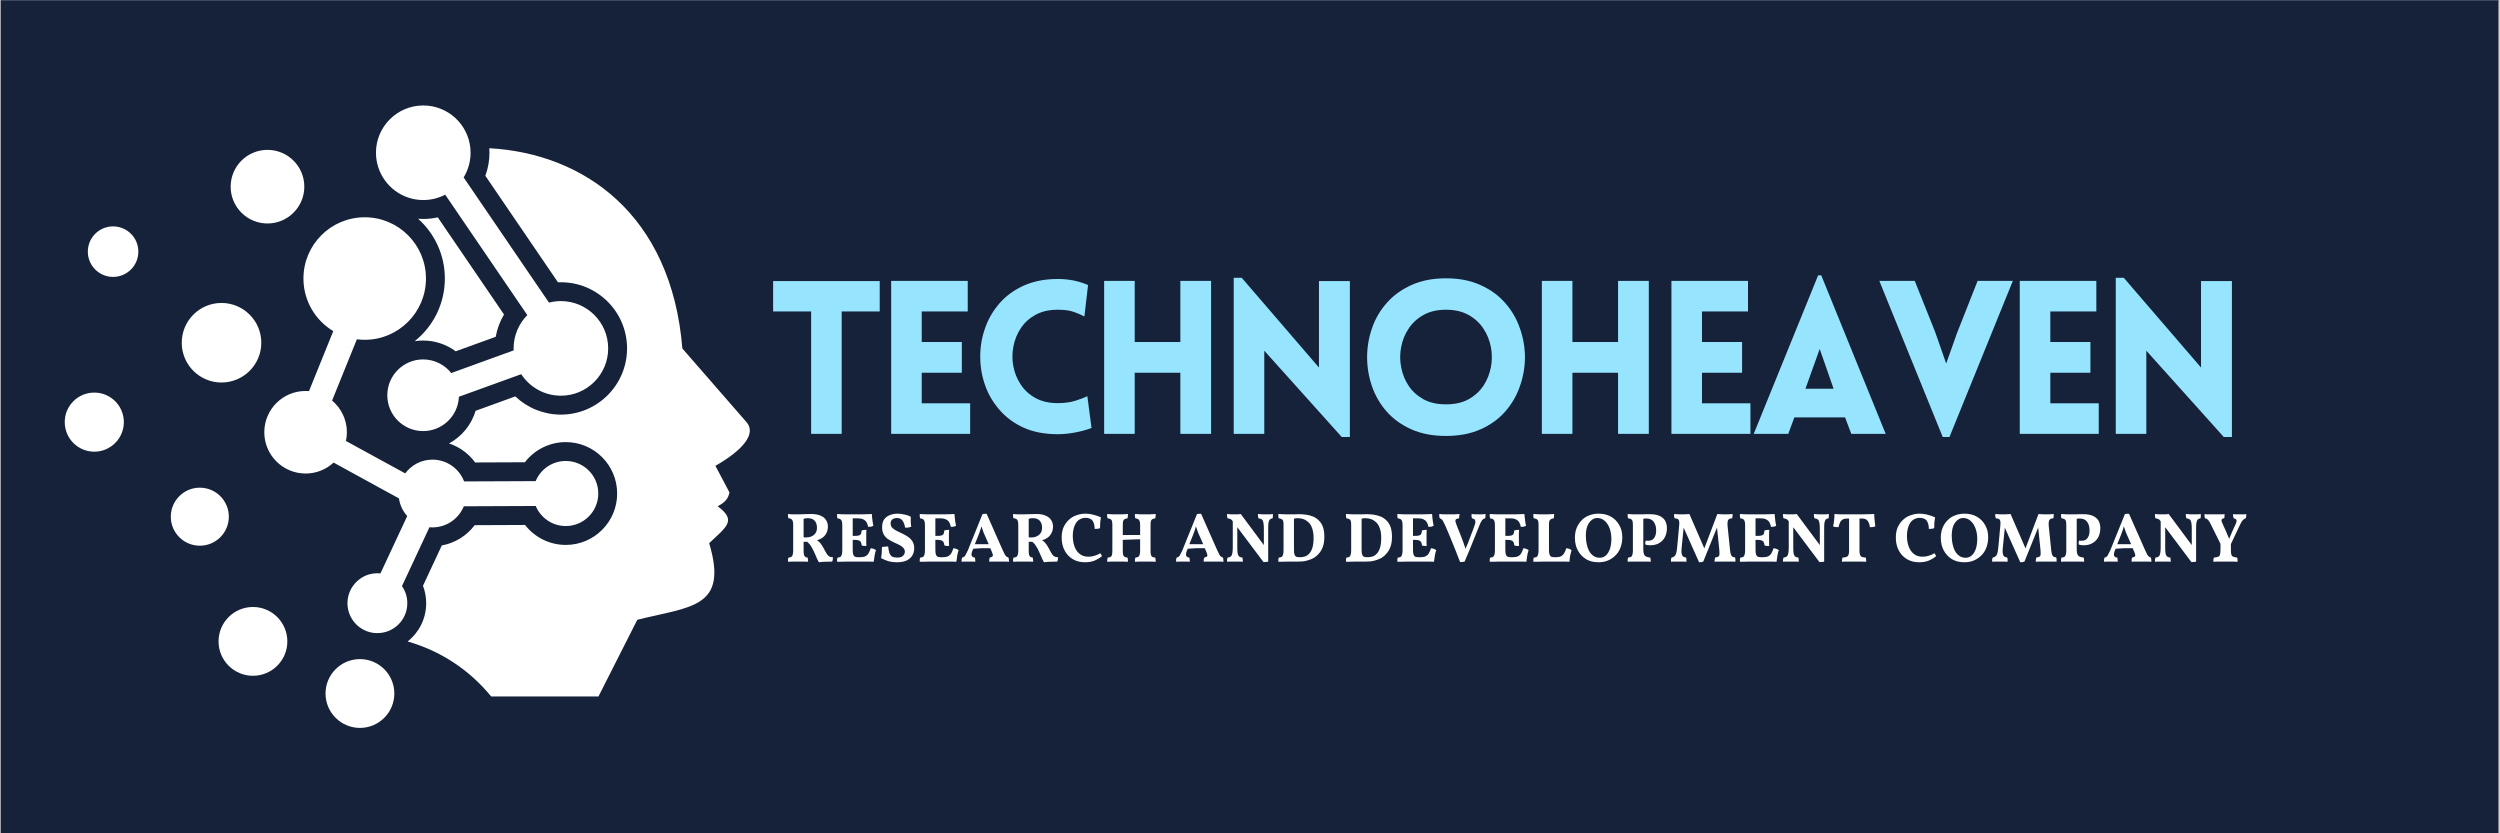 <svg xmlns="http://www.w3.org/2000/svg" xmlns:xlink="http://www.w3.org/1999/xlink" width="300" zoomAndPan="magnify" viewBox="0 0 224.88 75" height="100" preserveAspectRatio="xMidYMid meet" version="1.0"><rect x="0" y="0" width="224.88" height="75" fill="#808080" stroke="none"/><defs><g/><clipPath id="9d62c40420"><path d="M 0 0.02 L 224.762 0.02 L 224.762 74.98 L 0 74.98 Z M 0 0.02 " clip-rule="nonzero"/></clipPath><clipPath id="f69d20b301"><path d="M 5.766 9.484 L 67.984 9.484 L 67.984 65.703 L 5.766 65.703 Z M 5.766 9.484 " clip-rule="nonzero"/></clipPath></defs><g clip-path="url(#9d62c40420)"><path fill="#ffffff" d="M 0 0.02 L 224.879 0.02 L 224.879 74.98 L 0 74.98 Z M 0 0.02 " fill-opacity="1" fill-rule="nonzero"/><path fill="#152239" d="M 0 0.02 L 224.879 0.02 L 224.879 74.98 L 0 74.98 Z M 0 0.02 " fill-opacity="1" fill-rule="nonzero"/></g><g clip-path="url(#f69d20b301)"><path fill="#ffffff" d="M 8.426 35.332 C 9.895 35.332 11.086 36.52 11.086 37.988 C 11.086 39.457 9.895 40.652 8.426 40.652 C 6.957 40.652 5.766 39.457 5.766 37.988 C 5.766 36.523 6.957 35.332 8.426 35.332 M 10.117 20.375 C 11.375 20.375 12.391 21.391 12.391 22.648 C 12.391 23.902 11.375 24.922 10.117 24.922 C 8.863 24.922 7.844 23.902 7.844 22.648 C 7.844 21.391 8.863 20.375 10.117 20.375 Z M 19.875 27.266 C 21.852 27.266 23.457 28.871 23.457 30.848 C 23.457 32.824 21.852 34.426 19.875 34.426 C 17.898 34.426 16.297 32.824 16.297 30.848 C 16.297 28.867 17.898 27.266 19.875 27.266 Z M 24.012 13.488 C 25.844 13.488 27.328 14.969 27.328 16.801 C 27.328 18.629 25.844 20.113 24.012 20.113 C 22.184 20.113 20.699 18.629 20.699 16.801 C 20.699 14.969 22.184 13.488 24.012 13.488 Z M 43.621 15.82 L 50.156 25.406 L 50.418 25.402 C 53.707 25.402 56.375 28.07 56.375 31.355 C 56.375 34.645 53.707 37.316 50.418 37.316 C 48.871 37.316 47.41 36.715 46.316 35.676 L 42.742 36.973 C 42.367 38.242 41.496 39.293 40.355 39.91 C 41.297 40.223 42.117 40.82 42.703 41.621 L 47.18 41.602 C 48.043 40.48 49.395 39.789 50.859 39.789 C 53.41 39.789 55.484 41.859 55.484 44.418 C 55.484 46.973 53.414 49.043 50.859 49.043 C 49.402 49.043 48.059 48.359 47.195 47.246 L 42.66 47.266 C 41.945 48.219 40.887 48.875 39.703 49.09 L 38.008 52.719 C 38.199 53.215 38.297 53.746 38.297 54.289 C 38.297 55.684 37.645 56.93 36.629 57.734 C 39.562 58.566 42.191 60.281 44.145 62.684 L 53.801 62.684 L 57.297 55.781 C 62.117 54.57 65.516 54.746 63.766 48.887 C 65.32 47.402 66.281 46.859 64.531 45.562 C 65.258 45.184 65.488 44.82 65.594 44.32 L 64.328 41.926 C 66.859 40.473 68.02 39.023 67.125 37.992 L 61.352 31.363 C 60.371 19.281 52.461 13.805 43.977 13.34 C 43.988 13.477 43.992 13.609 43.992 13.746 C 43.992 14.457 43.867 15.16 43.621 15.82 Z M 42.27 13.316 C 42.055 11.168 40.238 9.492 38.035 9.492 C 35.684 9.492 33.777 11.398 33.777 13.746 C 33.777 14.207 33.852 14.652 33.988 15.066 C 34.543 16.77 36.145 18.004 38.035 18.004 C 38.75 18.004 39.418 17.828 40.008 17.52 L 47.398 28.359 C 46.637 29.129 46.164 30.188 46.164 31.355 L 46.168 31.535 L 40.551 33.574 C 39.961 32.828 39.047 32.348 38.02 32.348 C 36.242 32.348 34.797 33.793 34.797 35.574 C 34.797 37.355 36.242 38.797 38.02 38.797 C 39.758 38.797 41.172 37.426 41.242 35.707 L 46.852 33.676 C 47.609 34.84 48.926 35.613 50.418 35.613 C 52.77 35.613 54.676 33.707 54.676 31.355 C 54.676 29.004 52.77 27.098 50.418 27.098 C 50.051 27.098 49.691 27.148 49.348 27.234 L 41.668 15.969 C 42.062 15.324 42.293 14.562 42.293 13.746 C 42.293 13.602 42.285 13.457 42.27 13.316 Z M 32.391 52.059 C 31.68 52.547 31.211 53.363 31.211 54.285 C 31.211 55.684 32.273 56.832 33.633 56.969 C 33.723 56.977 33.812 56.98 33.906 56.98 C 35.395 56.98 36.598 55.773 36.598 54.285 C 36.598 53.715 36.422 53.188 36.117 52.75 L 38.59 47.453 L 38.863 47.465 C 40.137 47.465 41.23 46.68 41.684 45.566 L 48.156 45.539 C 48.598 46.598 49.641 47.344 50.859 47.344 C 52.477 47.344 53.785 46.031 53.785 44.414 C 53.785 42.801 52.477 41.488 50.859 41.488 C 49.637 41.488 48.59 42.234 48.152 43.301 L 41.711 43.328 C 41.273 42.18 40.16 41.367 38.863 41.367 C 37.855 41.367 36.965 41.855 36.41 42.605 L 31.074 39.688 C 31.129 39.434 31.16 39.172 31.16 38.902 C 31.16 37.758 30.641 36.73 29.828 36.051 L 32.059 30.535 C 32.289 30.566 32.527 30.582 32.766 30.582 C 35.809 30.582 38.277 28.113 38.277 25.066 C 38.277 22.023 35.809 19.555 32.766 19.555 C 29.719 19.555 27.25 22.023 27.25 25.066 C 27.25 27.078 28.328 28.836 29.934 29.801 L 27.75 35.199 L 27.445 35.188 C 25.391 35.188 23.727 36.848 23.727 38.902 C 23.727 40.953 25.391 42.617 27.445 42.617 C 28.418 42.617 29.301 42.242 29.965 41.633 L 35.844 44.855 C 35.934 45.461 36.199 46.012 36.59 46.445 L 34.18 51.609 L 33.906 51.594 C 33.344 51.594 32.82 51.766 32.391 52.059 Z M 38.02 30.648 C 39.09 30.648 40.113 30.996 40.953 31.617 L 44.555 30.312 C 44.68 29.602 44.934 28.922 45.301 28.305 L 39.34 19.562 C 38.914 19.656 38.477 19.707 38.035 19.707 L 37.57 19.688 C 39.047 21.008 39.977 22.93 39.977 25.066 C 39.977 27.352 38.918 29.387 37.262 30.707 C 37.508 30.668 37.762 30.648 38.02 30.648 Z M 32.336 59.32 C 34.043 59.32 35.43 60.707 35.43 62.414 C 35.43 64.125 34.043 65.512 32.336 65.512 C 30.625 65.512 29.238 64.125 29.238 62.414 C 29.238 60.707 30.625 59.32 32.336 59.32 Z M 22.707 54.629 C 24.414 54.629 25.801 56.016 25.801 57.727 C 25.801 59.434 24.414 60.82 22.707 60.82 C 20.996 60.82 19.609 59.434 19.609 57.727 C 19.609 56.016 20.996 54.629 22.707 54.629 Z M 17.922 43.891 C 19.367 43.891 20.535 45.059 20.535 46.504 C 20.535 47.945 19.367 49.113 17.922 49.113 C 16.48 49.113 15.312 47.941 15.312 46.504 C 15.312 45.059 16.48 43.891 17.922 43.891 Z M 17.922 43.891 " fill-opacity="1" fill-rule="evenodd"/></g><g fill="#97e4ff" fill-opacity="1"><g transform="translate(69.13, 39.047)"><g><path d="M 6.562 0 L 3.812 0 L 3.812 -11.016 L 0.391 -11.016 L 0.391 -13.75 L 9.984 -13.75 L 9.984 -11.016 L 6.562 -11.016 Z M 6.562 0 "/></g></g></g><g fill="#97e4ff" fill-opacity="1"><g transform="translate(78.598, 39.047)"><g><path d="M 8.656 0 L 1.547 0 L 1.547 -13.766 L 8.438 -13.766 L 8.438 -11.016 L 4.297 -11.016 L 4.297 -8.266 L 7.906 -8.266 L 7.906 -5.5 L 4.297 -5.5 L 4.297 -2.75 L 8.656 -2.75 Z M 8.656 0 "/></g></g></g><g fill="#97e4ff" fill-opacity="1"><g transform="translate(87.239, 39.047)"><g><path d="M 10.297 -10.562 C 10.035 -10.707 9.723 -10.844 9.359 -10.969 C 8.992 -11.102 8.508 -11.172 7.906 -11.172 C 7.125 -11.172 6.457 -11.02 5.906 -10.719 C 5.352 -10.414 4.91 -10.016 4.578 -9.516 C 4.242 -9.016 4.02 -8.461 3.906 -7.859 C 3.789 -7.266 3.789 -6.664 3.906 -6.062 C 4.02 -5.469 4.242 -4.922 4.578 -4.422 C 4.91 -3.922 5.352 -3.52 5.906 -3.219 C 6.457 -2.914 7.125 -2.766 7.906 -2.766 C 8.508 -2.766 9.039 -2.836 9.5 -2.984 C 9.957 -3.129 10.312 -3.266 10.562 -3.391 L 10.938 -0.531 C 10.508 -0.363 10.02 -0.227 9.469 -0.125 C 8.914 -0.02 8.395 0.031 7.906 0.031 C 6.738 0.031 5.719 -0.16 4.844 -0.547 C 3.977 -0.941 3.254 -1.473 2.672 -2.141 C 2.086 -2.805 1.648 -3.551 1.359 -4.375 C 1.066 -5.207 0.922 -6.066 0.922 -6.953 C 0.922 -7.836 1.066 -8.691 1.359 -9.516 C 1.648 -10.348 2.086 -11.098 2.672 -11.766 C 3.254 -12.43 3.977 -12.957 4.844 -13.344 C 5.719 -13.738 6.738 -13.938 7.906 -13.938 C 8.906 -13.938 9.812 -13.754 10.625 -13.391 Z M 10.297 -10.562 "/></g></g></g><g fill="#97e4ff" fill-opacity="1"><g transform="translate(97.766, 39.047)"><g><path d="M 11.172 0 L 8.406 0 L 8.406 -5.5 L 4.297 -5.5 L 4.297 0 L 1.547 0 L 1.547 -13.766 L 4.297 -13.766 L 4.297 -8.266 L 8.406 -8.266 L 8.406 -13.766 L 11.172 -13.766 Z M 11.172 0 "/></g></g></g><g fill="#97e4ff" fill-opacity="1"><g transform="translate(109.428, 39.047)"><g><path d="M 4.297 -7.484 L 4.297 0 L 1.547 0 L 1.547 -14.047 L 2.266 -14.047 L 9.219 -5.969 L 9.219 -13.75 L 12 -13.75 L 12 0.281 L 11.266 0.281 Z M 4.297 -7.484 "/></g></g></g><g fill="#97e4ff" fill-opacity="1"><g transform="translate(121.918, 39.047)"><g><path d="M 8.156 0.188 C 6.977 0.188 5.941 -0.008 5.047 -0.406 C 4.16 -0.801 3.422 -1.332 2.828 -2 C 2.234 -2.676 1.789 -3.438 1.5 -4.281 C 1.207 -5.133 1.062 -6.004 1.062 -6.891 C 1.062 -7.785 1.207 -8.656 1.5 -9.5 C 1.789 -10.352 2.234 -11.113 2.828 -11.781 C 3.422 -12.457 4.16 -12.992 5.047 -13.391 C 5.941 -13.797 6.977 -14 8.156 -14 C 9.344 -14 10.379 -13.797 11.266 -13.391 C 12.16 -12.992 12.898 -12.457 13.484 -11.781 C 14.078 -11.113 14.52 -10.352 14.812 -9.5 C 15.113 -8.656 15.266 -7.785 15.266 -6.891 C 15.266 -6.004 15.113 -5.133 14.812 -4.281 C 14.52 -3.438 14.078 -2.676 13.484 -2 C 12.898 -1.332 12.16 -0.801 11.266 -0.406 C 10.379 -0.008 9.344 0.188 8.156 0.188 Z M 8.156 -2.656 C 8.945 -2.656 9.625 -2.805 10.188 -3.109 C 10.75 -3.422 11.195 -3.828 11.531 -4.328 C 11.863 -4.836 12.086 -5.395 12.203 -6 C 12.316 -6.602 12.316 -7.207 12.203 -7.812 C 12.086 -8.414 11.863 -8.969 11.531 -9.469 C 11.195 -9.977 10.75 -10.391 10.188 -10.703 C 9.625 -11.016 8.945 -11.172 8.156 -11.172 C 7.375 -11.172 6.703 -11.016 6.141 -10.703 C 5.578 -10.391 5.129 -9.977 4.797 -9.469 C 4.461 -8.969 4.238 -8.414 4.125 -7.812 C 4.008 -7.207 4.008 -6.602 4.125 -6 C 4.238 -5.395 4.461 -4.836 4.797 -4.328 C 5.129 -3.828 5.578 -3.422 6.141 -3.109 C 6.703 -2.805 7.375 -2.656 8.156 -2.656 Z M 8.156 -2.656 "/></g></g></g><g fill="#97e4ff" fill-opacity="1"><g transform="translate(137.16, 39.047)"><g><path d="M 11.172 0 L 8.406 0 L 8.406 -5.5 L 4.297 -5.5 L 4.297 0 L 1.547 0 L 1.547 -13.766 L 4.297 -13.766 L 4.297 -8.266 L 8.406 -8.266 L 8.406 -13.766 L 11.172 -13.766 Z M 11.172 0 "/></g></g></g><g fill="#97e4ff" fill-opacity="1"><g transform="translate(148.822, 39.047)"><g><path d="M 8.656 0 L 1.547 0 L 1.547 -13.766 L 8.438 -13.766 L 8.438 -11.016 L 4.297 -11.016 L 4.297 -8.266 L 7.906 -8.266 L 7.906 -5.5 L 4.297 -5.5 L 4.297 -2.75 L 8.656 -2.75 Z M 8.656 0 "/></g></g></g><g fill="#97e4ff" fill-opacity="1"><g transform="translate(157.463, 39.047)"><g><path d="M 0.312 0 L 6.109 -14.266 L 6.391 -14.266 L 12.188 0 L 9.094 0 L 8.531 -1.484 L 3.969 -1.484 L 3.422 0 Z M 4.969 -4.062 L 7.5 -4.062 L 6.25 -7.641 Z M 4.969 -4.062 "/></g></g></g><g fill="#97e4ff" fill-opacity="1"><g transform="translate(168.971, 39.047)"><g><path d="M 5.812 0.281 L 0.109 -13.766 L 3.297 -13.766 L 5.125 -9.188 L 6.125 -6.328 L 7.109 -9.094 L 8.953 -13.766 L 12.125 -13.766 L 6.422 0.281 Z M 5.812 0.281 "/></g></g></g><g fill="#97e4ff" fill-opacity="1"><g transform="translate(180.172, 39.047)"><g><path d="M 8.656 0 L 1.547 0 L 1.547 -13.766 L 8.438 -13.766 L 8.438 -11.016 L 4.297 -11.016 L 4.297 -8.266 L 7.906 -8.266 L 7.906 -5.5 L 4.297 -5.5 L 4.297 -2.75 L 8.656 -2.75 Z M 8.656 0 "/></g></g></g><g fill="#97e4ff" fill-opacity="1"><g transform="translate(188.812, 39.047)"><g><path d="M 4.297 -7.484 L 4.297 0 L 1.547 0 L 1.547 -14.047 L 2.266 -14.047 L 9.219 -5.969 L 9.219 -13.75 L 12 -13.75 L 12 0.281 L 11.266 0.281 Z M 4.297 -7.484 "/></g></g></g><g fill="#ffffff" fill-opacity="1"><g transform="translate(69.13, 50.542)"><g/></g></g><g fill="#ffffff" fill-opacity="1"><g transform="translate(70.593, 50.542)"><g><path d="M 1.672 -3.844 L 1.672 -2.188 C 1.711 -2.176 1.75 -2.172 1.781 -2.172 C 1.82 -2.172 1.863 -2.172 1.906 -2.172 C 2.082 -2.172 2.238 -2.203 2.375 -2.266 C 2.52 -2.328 2.641 -2.422 2.734 -2.547 C 2.828 -2.68 2.875 -2.848 2.875 -3.047 C 2.875 -3.305 2.805 -3.516 2.672 -3.672 C 2.535 -3.828 2.32 -3.906 2.031 -3.906 C 1.957 -3.906 1.891 -3.898 1.828 -3.891 C 1.785 -3.879 1.734 -3.863 1.672 -3.844 Z M 2.875 -1.922 C 2.969 -1.859 3.047 -1.797 3.109 -1.734 C 3.191 -1.648 3.27 -1.547 3.344 -1.422 C 3.426 -1.297 3.523 -1.117 3.641 -0.891 C 3.711 -0.766 3.773 -0.664 3.828 -0.594 C 3.891 -0.52 3.957 -0.469 4.031 -0.438 C 4.102 -0.406 4.195 -0.391 4.312 -0.391 C 4.312 -0.316 4.305 -0.25 4.297 -0.188 C 4.285 -0.125 4.27 -0.062 4.25 0 C 4.008 0 3.785 0.004 3.578 0.016 C 3.367 0.023 3.191 0.039 3.047 0.062 C 2.984 -0.062 2.926 -0.172 2.875 -0.266 C 2.832 -0.367 2.789 -0.469 2.75 -0.562 C 2.707 -0.656 2.66 -0.758 2.609 -0.875 C 2.547 -1.02 2.484 -1.145 2.422 -1.25 C 2.359 -1.363 2.289 -1.469 2.219 -1.562 C 2.156 -1.633 2.082 -1.707 2 -1.781 L 1.875 -1.781 C 1.812 -1.781 1.742 -1.781 1.672 -1.781 L 1.672 -1.031 C 1.672 -0.844 1.68 -0.703 1.703 -0.609 C 1.734 -0.516 1.773 -0.453 1.828 -0.422 C 1.879 -0.391 1.945 -0.367 2.031 -0.359 C 2.039 -0.328 2.051 -0.273 2.062 -0.203 C 2.07 -0.129 2.078 -0.055 2.078 0.016 C 1.992 0.016 1.891 0.008 1.766 0 C 1.648 0 1.535 0 1.422 0 C 1.305 0 1.211 0 1.141 0 C 0.992 0 0.844 0 0.688 0 C 0.531 0 0.391 0.004 0.266 0.016 C 0.266 -0.055 0.266 -0.125 0.266 -0.188 C 0.273 -0.25 0.289 -0.305 0.312 -0.359 C 0.426 -0.367 0.508 -0.391 0.562 -0.422 C 0.625 -0.461 0.664 -0.523 0.688 -0.609 C 0.719 -0.703 0.734 -0.832 0.734 -1 L 0.734 -3.281 C 0.734 -3.445 0.719 -3.57 0.688 -3.656 C 0.664 -3.738 0.625 -3.797 0.562 -3.828 C 0.508 -3.867 0.422 -3.895 0.297 -3.906 C 0.285 -3.945 0.273 -4.004 0.266 -4.078 C 0.266 -4.16 0.266 -4.227 0.266 -4.281 C 0.359 -4.27 0.488 -4.258 0.656 -4.25 C 0.832 -4.25 1.016 -4.25 1.203 -4.25 C 1.336 -4.25 1.508 -4.254 1.719 -4.266 C 1.938 -4.273 2.156 -4.281 2.375 -4.281 C 2.719 -4.281 3 -4.227 3.219 -4.125 C 3.438 -4.031 3.598 -3.895 3.703 -3.719 C 3.805 -3.551 3.859 -3.363 3.859 -3.156 C 3.859 -2.914 3.805 -2.707 3.703 -2.531 C 3.609 -2.352 3.477 -2.211 3.312 -2.109 C 3.176 -2.023 3.031 -1.961 2.875 -1.922 Z M 2.875 -1.922 "/></g></g></g><g fill="#ffffff" fill-opacity="1"><g transform="translate(75.012, 50.542)"><g><path d="M 1.641 -4.25 C 1.961 -4.25 2.234 -4.25 2.453 -4.25 C 2.68 -4.258 2.867 -4.266 3.016 -4.266 C 3.172 -4.266 3.297 -4.27 3.391 -4.281 C 3.398 -4.176 3.41 -4.055 3.422 -3.922 C 3.43 -3.797 3.445 -3.672 3.469 -3.547 C 3.488 -3.422 3.508 -3.312 3.531 -3.219 C 3.469 -3.188 3.398 -3.16 3.328 -3.141 C 3.254 -3.129 3.164 -3.125 3.062 -3.125 C 3.039 -3.258 3 -3.383 2.938 -3.5 C 2.883 -3.613 2.789 -3.707 2.656 -3.781 C 2.531 -3.852 2.348 -3.891 2.109 -3.891 L 1.672 -3.891 L 1.672 -2.312 L 1.859 -2.312 C 2.098 -2.312 2.258 -2.344 2.344 -2.406 C 2.426 -2.477 2.469 -2.609 2.469 -2.797 C 2.531 -2.816 2.598 -2.832 2.672 -2.844 C 2.742 -2.852 2.82 -2.859 2.906 -2.859 C 2.895 -2.754 2.891 -2.641 2.891 -2.516 C 2.891 -2.398 2.891 -2.273 2.891 -2.141 C 2.891 -1.992 2.891 -1.859 2.891 -1.734 C 2.891 -1.617 2.895 -1.508 2.906 -1.406 C 2.812 -1.406 2.734 -1.406 2.672 -1.406 C 2.609 -1.414 2.547 -1.43 2.484 -1.453 C 2.461 -1.648 2.41 -1.781 2.328 -1.844 C 2.242 -1.914 2.086 -1.953 1.859 -1.953 L 1.672 -1.953 L 1.672 -1.047 C 1.672 -0.867 1.688 -0.734 1.719 -0.641 C 1.75 -0.547 1.801 -0.477 1.875 -0.438 C 1.957 -0.406 2.066 -0.391 2.203 -0.391 L 2.281 -0.391 C 2.5 -0.391 2.672 -0.414 2.797 -0.469 C 2.922 -0.531 3.02 -0.617 3.094 -0.734 C 3.164 -0.859 3.234 -1.016 3.297 -1.203 C 3.391 -1.191 3.477 -1.172 3.562 -1.141 C 3.645 -1.109 3.711 -1.07 3.766 -1.031 C 3.711 -0.883 3.672 -0.719 3.641 -0.531 C 3.609 -0.344 3.582 -0.16 3.562 0.016 C 3.457 0.004 3.32 0 3.156 0 C 3 0 2.82 0 2.625 0 C 2.438 0 2.25 0 2.062 0 C 1.945 0 1.801 0 1.625 0 C 1.457 0 1.285 0 1.109 0 C 0.93 0.008 0.766 0.016 0.609 0.016 C 0.453 0.016 0.336 0.016 0.266 0.016 C 0.266 -0.055 0.266 -0.125 0.266 -0.188 C 0.273 -0.258 0.289 -0.316 0.312 -0.359 C 0.426 -0.367 0.508 -0.391 0.562 -0.422 C 0.625 -0.461 0.664 -0.531 0.688 -0.625 C 0.719 -0.719 0.734 -0.852 0.734 -1.031 L 0.734 -3.266 C 0.734 -3.43 0.719 -3.555 0.688 -3.641 C 0.664 -3.723 0.625 -3.781 0.562 -3.812 C 0.508 -3.852 0.422 -3.879 0.297 -3.891 C 0.285 -3.93 0.273 -3.988 0.266 -4.062 C 0.266 -4.145 0.266 -4.219 0.266 -4.281 C 0.348 -4.27 0.445 -4.266 0.562 -4.266 C 0.688 -4.266 0.816 -4.258 0.953 -4.25 C 1.098 -4.25 1.234 -4.25 1.359 -4.25 Z M 1.641 -4.25 "/></g></g></g><g fill="#ffffff" fill-opacity="1"><g transform="translate(78.939, 50.542)"><g><path d="M 1.719 0.062 C 1.445 0.062 1.195 0.031 0.969 -0.031 C 0.738 -0.102 0.516 -0.195 0.297 -0.312 C 0.328 -0.488 0.348 -0.66 0.359 -0.828 C 0.367 -1.004 0.375 -1.16 0.375 -1.297 C 0.457 -1.328 0.547 -1.344 0.641 -1.344 C 0.742 -1.352 0.844 -1.359 0.938 -1.359 C 0.957 -1.129 0.992 -0.938 1.047 -0.781 C 1.098 -0.633 1.176 -0.523 1.281 -0.453 C 1.395 -0.391 1.551 -0.359 1.75 -0.359 C 1.988 -0.359 2.16 -0.41 2.266 -0.516 C 2.379 -0.617 2.438 -0.742 2.438 -0.891 C 2.438 -1.035 2.383 -1.156 2.281 -1.25 C 2.188 -1.352 2.062 -1.441 1.906 -1.516 C 1.75 -1.586 1.582 -1.664 1.406 -1.75 C 1.238 -1.832 1.07 -1.926 0.906 -2.031 C 0.75 -2.145 0.625 -2.285 0.531 -2.453 C 0.438 -2.629 0.391 -2.844 0.391 -3.094 C 0.391 -3.375 0.445 -3.602 0.562 -3.781 C 0.688 -3.957 0.852 -4.086 1.062 -4.172 C 1.281 -4.266 1.52 -4.312 1.781 -4.312 C 1.938 -4.312 2.086 -4.297 2.234 -4.266 C 2.391 -4.242 2.531 -4.211 2.656 -4.172 C 2.781 -4.129 2.883 -4.082 2.969 -4.031 C 2.969 -3.883 2.969 -3.723 2.969 -3.547 C 2.977 -3.379 2.992 -3.242 3.016 -3.141 C 2.941 -3.109 2.848 -3.082 2.734 -3.062 C 2.629 -3.051 2.539 -3.047 2.469 -3.047 C 2.426 -3.273 2.367 -3.453 2.297 -3.578 C 2.234 -3.703 2.156 -3.789 2.062 -3.844 C 1.969 -3.895 1.859 -3.922 1.734 -3.922 C 1.566 -3.922 1.426 -3.879 1.312 -3.797 C 1.207 -3.711 1.156 -3.594 1.156 -3.438 C 1.156 -3.281 1.203 -3.148 1.297 -3.047 C 1.398 -2.941 1.535 -2.848 1.703 -2.766 C 1.867 -2.68 2.039 -2.598 2.219 -2.516 C 2.406 -2.43 2.578 -2.332 2.734 -2.219 C 2.891 -2.113 3.02 -1.977 3.125 -1.812 C 3.227 -1.645 3.281 -1.441 3.281 -1.203 C 3.281 -0.961 3.223 -0.742 3.109 -0.547 C 2.992 -0.359 2.82 -0.207 2.594 -0.094 C 2.363 0.008 2.07 0.062 1.719 0.062 Z M 1.719 0.062 "/></g></g></g><g fill="#ffffff" fill-opacity="1"><g transform="translate(82.451, 50.542)"><g><path d="M 1.641 -4.25 C 1.961 -4.25 2.234 -4.25 2.453 -4.25 C 2.68 -4.258 2.867 -4.266 3.016 -4.266 C 3.172 -4.266 3.297 -4.27 3.391 -4.281 C 3.398 -4.176 3.41 -4.055 3.422 -3.922 C 3.43 -3.797 3.445 -3.672 3.469 -3.547 C 3.488 -3.422 3.508 -3.312 3.531 -3.219 C 3.469 -3.188 3.398 -3.16 3.328 -3.141 C 3.254 -3.129 3.164 -3.125 3.062 -3.125 C 3.039 -3.258 3 -3.383 2.938 -3.5 C 2.883 -3.613 2.789 -3.707 2.656 -3.781 C 2.531 -3.852 2.348 -3.891 2.109 -3.891 L 1.672 -3.891 L 1.672 -2.312 L 1.859 -2.312 C 2.098 -2.312 2.258 -2.344 2.344 -2.406 C 2.426 -2.477 2.469 -2.609 2.469 -2.797 C 2.531 -2.816 2.598 -2.832 2.672 -2.844 C 2.742 -2.852 2.82 -2.859 2.906 -2.859 C 2.895 -2.754 2.891 -2.641 2.891 -2.516 C 2.891 -2.398 2.891 -2.273 2.891 -2.141 C 2.891 -1.992 2.891 -1.859 2.891 -1.734 C 2.891 -1.617 2.895 -1.508 2.906 -1.406 C 2.812 -1.406 2.734 -1.406 2.672 -1.406 C 2.609 -1.414 2.547 -1.43 2.484 -1.453 C 2.461 -1.648 2.41 -1.781 2.328 -1.844 C 2.242 -1.914 2.086 -1.953 1.859 -1.953 L 1.672 -1.953 L 1.672 -1.047 C 1.672 -0.867 1.688 -0.734 1.719 -0.641 C 1.75 -0.547 1.801 -0.477 1.875 -0.438 C 1.957 -0.406 2.066 -0.391 2.203 -0.391 L 2.281 -0.391 C 2.5 -0.391 2.672 -0.414 2.797 -0.469 C 2.922 -0.531 3.02 -0.617 3.094 -0.734 C 3.164 -0.859 3.234 -1.016 3.297 -1.203 C 3.391 -1.191 3.477 -1.172 3.562 -1.141 C 3.645 -1.109 3.711 -1.07 3.766 -1.031 C 3.711 -0.883 3.672 -0.719 3.641 -0.531 C 3.609 -0.344 3.582 -0.16 3.562 0.016 C 3.457 0.004 3.32 0 3.156 0 C 3 0 2.82 0 2.625 0 C 2.438 0 2.25 0 2.062 0 C 1.945 0 1.801 0 1.625 0 C 1.457 0 1.285 0 1.109 0 C 0.93 0.008 0.766 0.016 0.609 0.016 C 0.453 0.016 0.336 0.016 0.266 0.016 C 0.266 -0.055 0.266 -0.125 0.266 -0.188 C 0.273 -0.258 0.289 -0.316 0.312 -0.359 C 0.426 -0.367 0.508 -0.391 0.562 -0.422 C 0.625 -0.461 0.664 -0.531 0.688 -0.625 C 0.719 -0.719 0.734 -0.852 0.734 -1.031 L 0.734 -3.266 C 0.734 -3.43 0.719 -3.555 0.688 -3.641 C 0.664 -3.723 0.625 -3.781 0.562 -3.812 C 0.508 -3.852 0.422 -3.879 0.297 -3.891 C 0.285 -3.93 0.273 -3.988 0.266 -4.062 C 0.266 -4.145 0.266 -4.219 0.266 -4.281 C 0.348 -4.27 0.445 -4.266 0.562 -4.266 C 0.688 -4.266 0.816 -4.258 0.953 -4.25 C 1.098 -4.25 1.234 -4.25 1.359 -4.25 Z M 1.641 -4.25 "/></g></g></g><g fill="#ffffff" fill-opacity="1"><g transform="translate(86.378, 50.542)"><g><path d="M 2.547 -1.562 L 2.188 -2.375 C 2.102 -2.562 2.035 -2.738 1.984 -2.906 C 1.953 -2.988 1.922 -3.078 1.891 -3.172 C 1.867 -3.078 1.844 -2.984 1.812 -2.891 C 1.75 -2.723 1.688 -2.551 1.625 -2.375 L 1.297 -1.562 Z M 1.156 -1.156 L 1.062 -0.938 C 1 -0.77 0.984 -0.633 1.016 -0.531 C 1.047 -0.438 1.141 -0.379 1.297 -0.359 C 1.316 -0.305 1.328 -0.25 1.328 -0.188 C 1.336 -0.125 1.344 -0.055 1.344 0.016 C 1.289 0.016 1.227 0.008 1.156 0 C 1.082 0 1 0 0.906 0 C 0.82 0 0.742 0 0.672 0 C 0.566 0 0.461 0 0.359 0 C 0.254 0 0.172 0.004 0.109 0.016 C 0.109 -0.055 0.109 -0.125 0.109 -0.188 C 0.117 -0.25 0.133 -0.305 0.156 -0.359 C 0.227 -0.379 0.289 -0.406 0.344 -0.438 C 0.395 -0.477 0.441 -0.547 0.484 -0.641 C 0.535 -0.734 0.598 -0.859 0.672 -1.016 L 1.984 -4.266 C 2.047 -4.285 2.102 -4.297 2.156 -4.297 C 2.207 -4.297 2.273 -4.297 2.359 -4.297 L 3.797 -1.047 C 3.879 -0.859 3.945 -0.719 4 -0.625 C 4.062 -0.531 4.113 -0.469 4.156 -0.438 C 4.207 -0.406 4.266 -0.379 4.328 -0.359 C 4.336 -0.305 4.348 -0.25 4.359 -0.188 C 4.367 -0.125 4.375 -0.055 4.375 0.016 C 4.301 0.004 4.207 0 4.094 0 C 3.988 0 3.879 0 3.766 0 C 3.66 0 3.578 0 3.516 0 C 3.461 0 3.391 0 3.297 0 C 3.211 0 3.125 0 3.031 0 C 2.945 0 2.863 0 2.781 0 C 2.695 0.008 2.633 0.016 2.594 0.016 C 2.594 -0.066 2.594 -0.133 2.594 -0.188 C 2.602 -0.25 2.617 -0.305 2.641 -0.359 C 2.797 -0.391 2.883 -0.438 2.906 -0.5 C 2.938 -0.562 2.914 -0.676 2.844 -0.844 L 2.688 -1.203 C 2.438 -1.203 2.176 -1.203 1.906 -1.203 C 1.645 -1.191 1.395 -1.176 1.156 -1.156 Z M 1.156 -1.156 "/></g></g></g><g fill="#ffffff" fill-opacity="1"><g transform="translate(90.852, 50.542)"><g><path d="M 1.672 -3.844 L 1.672 -2.188 C 1.711 -2.176 1.75 -2.172 1.781 -2.172 C 1.82 -2.172 1.863 -2.172 1.906 -2.172 C 2.082 -2.172 2.238 -2.203 2.375 -2.266 C 2.52 -2.328 2.641 -2.422 2.734 -2.547 C 2.828 -2.68 2.875 -2.848 2.875 -3.047 C 2.875 -3.305 2.805 -3.516 2.672 -3.672 C 2.535 -3.828 2.32 -3.906 2.031 -3.906 C 1.957 -3.906 1.891 -3.898 1.828 -3.891 C 1.785 -3.879 1.734 -3.863 1.672 -3.844 Z M 2.875 -1.922 C 2.969 -1.859 3.047 -1.797 3.109 -1.734 C 3.191 -1.648 3.27 -1.547 3.344 -1.422 C 3.426 -1.297 3.523 -1.117 3.641 -0.891 C 3.711 -0.766 3.773 -0.664 3.828 -0.594 C 3.891 -0.52 3.957 -0.469 4.031 -0.438 C 4.102 -0.406 4.195 -0.391 4.312 -0.391 C 4.312 -0.316 4.305 -0.25 4.297 -0.188 C 4.285 -0.125 4.27 -0.062 4.25 0 C 4.008 0 3.785 0.004 3.578 0.016 C 3.367 0.023 3.191 0.039 3.047 0.062 C 2.984 -0.062 2.926 -0.172 2.875 -0.266 C 2.832 -0.367 2.789 -0.469 2.75 -0.562 C 2.707 -0.656 2.66 -0.758 2.609 -0.875 C 2.547 -1.02 2.484 -1.145 2.422 -1.25 C 2.359 -1.363 2.289 -1.469 2.219 -1.562 C 2.156 -1.633 2.082 -1.707 2 -1.781 L 1.875 -1.781 C 1.812 -1.781 1.742 -1.781 1.672 -1.781 L 1.672 -1.031 C 1.672 -0.844 1.68 -0.703 1.703 -0.609 C 1.734 -0.516 1.773 -0.453 1.828 -0.422 C 1.879 -0.391 1.945 -0.367 2.031 -0.359 C 2.039 -0.328 2.051 -0.273 2.062 -0.203 C 2.07 -0.129 2.078 -0.055 2.078 0.016 C 1.992 0.016 1.891 0.008 1.766 0 C 1.648 0 1.535 0 1.422 0 C 1.305 0 1.211 0 1.141 0 C 0.992 0 0.844 0 0.688 0 C 0.531 0 0.391 0.004 0.266 0.016 C 0.266 -0.055 0.266 -0.125 0.266 -0.188 C 0.273 -0.25 0.289 -0.305 0.312 -0.359 C 0.426 -0.367 0.508 -0.391 0.562 -0.422 C 0.625 -0.461 0.664 -0.523 0.688 -0.609 C 0.719 -0.703 0.734 -0.832 0.734 -1 L 0.734 -3.281 C 0.734 -3.445 0.719 -3.57 0.688 -3.656 C 0.664 -3.738 0.625 -3.797 0.562 -3.828 C 0.508 -3.867 0.422 -3.895 0.297 -3.906 C 0.285 -3.945 0.273 -4.004 0.266 -4.078 C 0.266 -4.16 0.266 -4.227 0.266 -4.281 C 0.359 -4.27 0.488 -4.258 0.656 -4.25 C 0.832 -4.25 1.016 -4.25 1.203 -4.25 C 1.336 -4.25 1.508 -4.254 1.719 -4.266 C 1.938 -4.273 2.156 -4.281 2.375 -4.281 C 2.719 -4.281 3 -4.227 3.219 -4.125 C 3.438 -4.031 3.598 -3.895 3.703 -3.719 C 3.805 -3.551 3.859 -3.363 3.859 -3.156 C 3.859 -2.914 3.805 -2.707 3.703 -2.531 C 3.609 -2.352 3.477 -2.211 3.312 -2.109 C 3.176 -2.023 3.031 -1.961 2.875 -1.922 Z M 2.875 -1.922 "/></g></g></g><g fill="#ffffff" fill-opacity="1"><g transform="translate(95.271, 50.542)"><g><path d="M 2.312 0.062 C 1.895 0.062 1.531 -0.031 1.219 -0.219 C 0.906 -0.406 0.66 -0.664 0.484 -1 C 0.305 -1.332 0.219 -1.719 0.219 -2.156 C 0.219 -2.508 0.273 -2.82 0.391 -3.094 C 0.516 -3.363 0.676 -3.586 0.875 -3.766 C 1.07 -3.953 1.301 -4.086 1.562 -4.172 C 1.82 -4.266 2.086 -4.312 2.359 -4.312 C 2.609 -4.312 2.844 -4.281 3.062 -4.219 C 3.289 -4.164 3.52 -4.086 3.75 -3.984 C 3.727 -3.836 3.707 -3.68 3.688 -3.516 C 3.676 -3.348 3.672 -3.18 3.672 -3.016 C 3.617 -2.984 3.547 -2.961 3.453 -2.953 C 3.367 -2.941 3.281 -2.938 3.188 -2.938 C 3.188 -3.188 3.148 -3.383 3.078 -3.531 C 3.016 -3.688 2.922 -3.789 2.797 -3.844 C 2.68 -3.906 2.547 -3.938 2.391 -3.938 C 2.18 -3.938 2 -3.891 1.844 -3.797 C 1.695 -3.711 1.578 -3.594 1.484 -3.438 C 1.391 -3.281 1.32 -3.102 1.281 -2.906 C 1.238 -2.719 1.219 -2.52 1.219 -2.312 C 1.219 -1.969 1.27 -1.648 1.375 -1.359 C 1.477 -1.078 1.633 -0.852 1.844 -0.688 C 2.051 -0.52 2.312 -0.438 2.625 -0.438 C 2.801 -0.438 2.977 -0.461 3.156 -0.516 C 3.344 -0.566 3.52 -0.645 3.688 -0.75 C 3.719 -0.719 3.75 -0.676 3.781 -0.625 C 3.812 -0.57 3.832 -0.523 3.844 -0.484 C 3.633 -0.316 3.406 -0.18 3.156 -0.078 C 2.914 0.016 2.633 0.062 2.312 0.062 Z M 2.312 0.062 "/></g></g></g><g fill="#ffffff" fill-opacity="1"><g transform="translate(99.318, 50.542)"><g><path d="M 1.672 -1.953 L 1.672 -1 C 1.672 -0.832 1.68 -0.703 1.703 -0.609 C 1.734 -0.523 1.781 -0.461 1.844 -0.422 C 1.906 -0.391 1.988 -0.367 2.094 -0.359 C 2.113 -0.316 2.125 -0.258 2.125 -0.188 C 2.133 -0.125 2.141 -0.055 2.141 0.016 C 2.035 0.004 1.906 0 1.75 0 C 1.594 0 1.426 0 1.25 0 C 1.082 0 0.906 0 0.719 0 C 0.539 0 0.391 0.004 0.266 0.016 C 0.266 -0.047 0.27 -0.113 0.281 -0.188 C 0.289 -0.258 0.301 -0.316 0.312 -0.359 C 0.426 -0.367 0.516 -0.391 0.578 -0.422 C 0.641 -0.461 0.68 -0.523 0.703 -0.609 C 0.723 -0.703 0.734 -0.832 0.734 -1 L 0.734 -3.266 C 0.734 -3.43 0.723 -3.555 0.703 -3.641 C 0.68 -3.723 0.641 -3.781 0.578 -3.812 C 0.516 -3.852 0.426 -3.879 0.312 -3.891 C 0.289 -3.93 0.273 -3.988 0.266 -4.062 C 0.266 -4.133 0.266 -4.207 0.266 -4.281 C 0.336 -4.27 0.426 -4.266 0.531 -4.266 C 0.645 -4.266 0.766 -4.258 0.891 -4.25 C 1.016 -4.25 1.125 -4.25 1.219 -4.25 C 1.312 -4.25 1.41 -4.25 1.516 -4.25 C 1.629 -4.258 1.738 -4.266 1.844 -4.266 C 1.957 -4.266 2.055 -4.27 2.141 -4.281 C 2.141 -4.207 2.133 -4.141 2.125 -4.078 C 2.125 -4.016 2.113 -3.953 2.094 -3.891 C 1.977 -3.879 1.891 -3.852 1.828 -3.812 C 1.773 -3.781 1.734 -3.723 1.703 -3.641 C 1.68 -3.555 1.672 -3.43 1.672 -3.266 L 1.672 -2.391 L 3.234 -2.391 L 3.234 -3.266 C 3.234 -3.43 3.219 -3.555 3.188 -3.641 C 3.164 -3.723 3.125 -3.781 3.062 -3.812 C 3.008 -3.852 2.926 -3.879 2.812 -3.891 C 2.789 -3.93 2.773 -3.988 2.766 -4.062 C 2.766 -4.133 2.766 -4.207 2.766 -4.281 C 2.836 -4.27 2.926 -4.266 3.031 -4.266 C 3.145 -4.266 3.266 -4.258 3.391 -4.25 C 3.516 -4.25 3.625 -4.25 3.719 -4.25 C 3.812 -4.25 3.91 -4.25 4.016 -4.25 C 4.129 -4.258 4.238 -4.266 4.344 -4.266 C 4.445 -4.266 4.547 -4.27 4.641 -4.281 C 4.641 -4.207 4.633 -4.141 4.625 -4.078 C 4.625 -4.016 4.613 -3.953 4.594 -3.891 C 4.477 -3.879 4.391 -3.852 4.328 -3.812 C 4.266 -3.781 4.223 -3.723 4.203 -3.641 C 4.18 -3.555 4.172 -3.43 4.172 -3.266 L 4.172 -1 C 4.172 -0.832 4.18 -0.703 4.203 -0.609 C 4.234 -0.523 4.273 -0.461 4.328 -0.422 C 4.391 -0.391 4.477 -0.367 4.594 -0.359 C 4.602 -0.316 4.613 -0.258 4.625 -0.188 C 4.633 -0.125 4.641 -0.055 4.641 0.016 C 4.523 0.004 4.391 0 4.234 0 C 4.078 0 3.914 0 3.75 0 C 3.57 0 3.395 0 3.219 0 C 3.039 0 2.891 0.004 2.766 0.016 C 2.766 -0.047 2.766 -0.113 2.766 -0.188 C 2.773 -0.258 2.789 -0.316 2.812 -0.359 C 2.926 -0.367 3.008 -0.391 3.062 -0.422 C 3.125 -0.461 3.164 -0.523 3.188 -0.609 C 3.219 -0.703 3.234 -0.832 3.234 -1 L 3.234 -2 L 2.891 -2 C 2.742 -2 2.594 -1.992 2.438 -1.984 C 2.289 -1.984 2.148 -1.977 2.016 -1.969 C 1.891 -1.969 1.773 -1.961 1.672 -1.953 Z M 1.672 -1.953 "/></g></g></g><g fill="#ffffff" fill-opacity="1"><g transform="translate(104.219, 50.542)"><g/></g></g><g fill="#ffffff" fill-opacity="1"><g transform="translate(105.682, 50.542)"><g><path d="M 2.547 -1.562 L 2.188 -2.375 C 2.102 -2.562 2.035 -2.738 1.984 -2.906 C 1.953 -2.988 1.922 -3.078 1.891 -3.172 C 1.867 -3.078 1.844 -2.984 1.812 -2.891 C 1.75 -2.723 1.688 -2.551 1.625 -2.375 L 1.297 -1.562 Z M 1.156 -1.156 L 1.062 -0.938 C 1 -0.77 0.984 -0.633 1.016 -0.531 C 1.047 -0.438 1.141 -0.379 1.297 -0.359 C 1.316 -0.305 1.328 -0.25 1.328 -0.188 C 1.336 -0.125 1.344 -0.055 1.344 0.016 C 1.289 0.016 1.227 0.008 1.156 0 C 1.082 0 1 0 0.906 0 C 0.82 0 0.742 0 0.672 0 C 0.566 0 0.461 0 0.359 0 C 0.254 0 0.172 0.004 0.109 0.016 C 0.109 -0.055 0.109 -0.125 0.109 -0.188 C 0.117 -0.25 0.133 -0.305 0.156 -0.359 C 0.227 -0.379 0.289 -0.406 0.344 -0.438 C 0.395 -0.477 0.441 -0.547 0.484 -0.641 C 0.535 -0.734 0.598 -0.859 0.672 -1.016 L 1.984 -4.266 C 2.047 -4.285 2.102 -4.297 2.156 -4.297 C 2.207 -4.297 2.273 -4.297 2.359 -4.297 L 3.797 -1.047 C 3.879 -0.859 3.945 -0.719 4 -0.625 C 4.062 -0.531 4.113 -0.469 4.156 -0.438 C 4.207 -0.406 4.266 -0.379 4.328 -0.359 C 4.336 -0.305 4.348 -0.25 4.359 -0.188 C 4.367 -0.125 4.375 -0.055 4.375 0.016 C 4.301 0.004 4.207 0 4.094 0 C 3.988 0 3.879 0 3.766 0 C 3.66 0 3.578 0 3.516 0 C 3.461 0 3.391 0 3.297 0 C 3.211 0 3.125 0 3.031 0 C 2.945 0 2.863 0 2.781 0 C 2.695 0.008 2.633 0.016 2.594 0.016 C 2.594 -0.066 2.594 -0.133 2.594 -0.188 C 2.602 -0.25 2.617 -0.305 2.641 -0.359 C 2.797 -0.391 2.883 -0.438 2.906 -0.5 C 2.938 -0.562 2.914 -0.676 2.844 -0.844 L 2.688 -1.203 C 2.438 -1.203 2.176 -1.203 1.906 -1.203 C 1.645 -1.191 1.395 -1.176 1.156 -1.156 Z M 1.156 -1.156 "/></g></g></g><g fill="#ffffff" fill-opacity="1"><g transform="translate(110.156, 50.542)"><g><path d="M 3.531 -1.484 L 3.531 -2.984 C 3.531 -3.223 3.516 -3.406 3.484 -3.531 C 3.461 -3.656 3.414 -3.742 3.344 -3.797 C 3.27 -3.848 3.172 -3.879 3.047 -3.891 C 3.023 -3.961 3.008 -4.031 3 -4.094 C 3 -4.156 3 -4.219 3 -4.281 C 3.062 -4.27 3.133 -4.266 3.219 -4.266 C 3.301 -4.266 3.383 -4.258 3.469 -4.25 C 3.562 -4.25 3.645 -4.25 3.719 -4.25 C 3.812 -4.25 3.922 -4.25 4.047 -4.25 C 4.172 -4.258 4.27 -4.27 4.344 -4.281 C 4.344 -4.219 4.344 -4.148 4.344 -4.078 C 4.344 -4.016 4.332 -3.953 4.312 -3.891 C 4.207 -3.879 4.129 -3.848 4.078 -3.797 C 4.023 -3.742 3.984 -3.656 3.953 -3.531 C 3.93 -3.406 3.922 -3.223 3.922 -2.984 L 3.922 0 C 3.867 0.02 3.805 0.031 3.734 0.031 C 3.66 0.039 3.582 0.047 3.5 0.047 L 1.141 -3.094 L 1.141 -1.281 C 1.141 -1.039 1.148 -0.852 1.172 -0.719 C 1.203 -0.594 1.25 -0.504 1.312 -0.453 C 1.383 -0.398 1.484 -0.367 1.609 -0.359 C 1.617 -0.305 1.625 -0.25 1.625 -0.188 C 1.633 -0.125 1.641 -0.055 1.641 0.016 C 1.578 0.016 1.504 0.008 1.422 0 C 1.336 0 1.254 0 1.172 0 C 1.086 0 1.016 0 0.953 0 C 0.879 0 0.797 0 0.703 0 C 0.609 0 0.516 0 0.422 0 C 0.336 0.008 0.27 0.016 0.219 0.016 C 0.219 -0.055 0.219 -0.125 0.219 -0.188 C 0.227 -0.25 0.242 -0.305 0.266 -0.359 C 0.379 -0.367 0.473 -0.398 0.547 -0.453 C 0.617 -0.504 0.664 -0.594 0.688 -0.719 C 0.719 -0.852 0.734 -1.039 0.734 -1.281 L 0.734 -3.625 L 0.672 -3.703 C 0.629 -3.766 0.578 -3.805 0.516 -3.828 C 0.461 -3.859 0.379 -3.879 0.266 -3.891 C 0.242 -3.953 0.227 -4.016 0.219 -4.078 C 0.219 -4.148 0.219 -4.219 0.219 -4.281 C 0.27 -4.27 0.332 -4.266 0.406 -4.266 C 0.488 -4.266 0.57 -4.258 0.656 -4.25 C 0.738 -4.25 0.812 -4.25 0.875 -4.25 C 0.969 -4.25 1.066 -4.25 1.172 -4.25 C 1.285 -4.258 1.379 -4.27 1.453 -4.281 Z M 3.531 -1.484 "/></g></g></g><g fill="#ffffff" fill-opacity="1"><g transform="translate(114.725, 50.542)"><g><path d="M 1.672 -3.844 L 1.672 -1.047 C 1.672 -0.867 1.688 -0.734 1.719 -0.641 C 1.75 -0.547 1.801 -0.477 1.875 -0.438 C 1.957 -0.406 2.066 -0.391 2.203 -0.391 C 2.348 -0.391 2.492 -0.41 2.641 -0.453 C 2.785 -0.492 2.914 -0.578 3.031 -0.703 C 3.156 -0.828 3.254 -1.004 3.328 -1.234 C 3.398 -1.461 3.438 -1.758 3.438 -2.125 C 3.438 -2.469 3.395 -2.754 3.312 -2.984 C 3.238 -3.211 3.133 -3.391 3 -3.516 C 2.863 -3.648 2.711 -3.75 2.547 -3.812 C 2.379 -3.875 2.207 -3.906 2.031 -3.906 C 1.945 -3.906 1.863 -3.898 1.781 -3.891 C 1.738 -3.879 1.703 -3.863 1.672 -3.844 Z M 0.266 0.016 C 0.266 -0.055 0.266 -0.125 0.266 -0.188 C 0.273 -0.258 0.289 -0.316 0.312 -0.359 C 0.426 -0.367 0.508 -0.391 0.562 -0.422 C 0.625 -0.461 0.664 -0.531 0.688 -0.625 C 0.719 -0.719 0.734 -0.852 0.734 -1.031 L 0.734 -3.266 C 0.734 -3.43 0.723 -3.555 0.703 -3.641 C 0.68 -3.723 0.641 -3.781 0.578 -3.812 C 0.516 -3.852 0.426 -3.879 0.312 -3.891 C 0.289 -3.93 0.273 -3.988 0.266 -4.062 C 0.266 -4.145 0.266 -4.219 0.266 -4.281 C 0.348 -4.27 0.453 -4.266 0.578 -4.266 C 0.711 -4.266 0.848 -4.258 0.984 -4.25 C 1.129 -4.25 1.258 -4.25 1.375 -4.25 C 1.477 -4.25 1.586 -4.25 1.703 -4.25 C 1.828 -4.258 1.953 -4.266 2.078 -4.266 C 2.316 -4.266 2.547 -4.25 2.766 -4.219 C 2.992 -4.188 3.207 -4.129 3.406 -4.047 C 3.602 -3.961 3.773 -3.844 3.922 -3.688 C 4.078 -3.539 4.195 -3.348 4.281 -3.109 C 4.363 -2.867 4.406 -2.578 4.406 -2.234 C 4.406 -1.891 4.363 -1.598 4.281 -1.359 C 4.195 -1.117 4.082 -0.914 3.938 -0.75 C 3.801 -0.582 3.648 -0.445 3.484 -0.344 C 3.316 -0.25 3.145 -0.176 2.969 -0.125 C 2.789 -0.07 2.625 -0.035 2.469 -0.016 C 2.312 -0.004 2.176 0 2.062 0 C 1.945 0 1.801 0 1.625 0 C 1.457 0 1.285 0 1.109 0 C 0.93 0.008 0.766 0.016 0.609 0.016 C 0.453 0.016 0.336 0.016 0.266 0.016 Z M 0.266 0.016 "/></g></g></g><g fill="#ffffff" fill-opacity="1"><g transform="translate(119.349, 50.542)"><g/></g></g><g fill="#ffffff" fill-opacity="1"><g transform="translate(120.812, 50.542)"><g><path d="M 1.672 -3.844 L 1.672 -1.047 C 1.672 -0.867 1.688 -0.734 1.719 -0.641 C 1.75 -0.547 1.801 -0.477 1.875 -0.438 C 1.957 -0.406 2.066 -0.391 2.203 -0.391 C 2.348 -0.391 2.492 -0.41 2.641 -0.453 C 2.785 -0.492 2.914 -0.578 3.031 -0.703 C 3.156 -0.828 3.254 -1.004 3.328 -1.234 C 3.398 -1.461 3.438 -1.758 3.438 -2.125 C 3.438 -2.469 3.395 -2.754 3.312 -2.984 C 3.238 -3.211 3.133 -3.391 3 -3.516 C 2.863 -3.648 2.711 -3.75 2.547 -3.812 C 2.379 -3.875 2.207 -3.906 2.031 -3.906 C 1.945 -3.906 1.863 -3.898 1.781 -3.891 C 1.738 -3.879 1.703 -3.863 1.672 -3.844 Z M 0.266 0.016 C 0.266 -0.055 0.266 -0.125 0.266 -0.188 C 0.273 -0.258 0.289 -0.316 0.312 -0.359 C 0.426 -0.367 0.508 -0.391 0.562 -0.422 C 0.625 -0.461 0.664 -0.531 0.688 -0.625 C 0.719 -0.719 0.734 -0.852 0.734 -1.031 L 0.734 -3.266 C 0.734 -3.43 0.723 -3.555 0.703 -3.641 C 0.68 -3.723 0.641 -3.781 0.578 -3.812 C 0.516 -3.852 0.426 -3.879 0.312 -3.891 C 0.289 -3.93 0.273 -3.988 0.266 -4.062 C 0.266 -4.145 0.266 -4.219 0.266 -4.281 C 0.348 -4.27 0.453 -4.266 0.578 -4.266 C 0.711 -4.266 0.848 -4.258 0.984 -4.25 C 1.129 -4.25 1.258 -4.25 1.375 -4.25 C 1.477 -4.25 1.586 -4.25 1.703 -4.25 C 1.828 -4.258 1.953 -4.266 2.078 -4.266 C 2.316 -4.266 2.547 -4.25 2.766 -4.219 C 2.992 -4.188 3.207 -4.129 3.406 -4.047 C 3.602 -3.961 3.773 -3.844 3.922 -3.688 C 4.078 -3.539 4.195 -3.348 4.281 -3.109 C 4.363 -2.867 4.406 -2.578 4.406 -2.234 C 4.406 -1.891 4.363 -1.598 4.281 -1.359 C 4.195 -1.117 4.082 -0.914 3.938 -0.75 C 3.801 -0.582 3.648 -0.445 3.484 -0.344 C 3.316 -0.25 3.145 -0.176 2.969 -0.125 C 2.789 -0.07 2.625 -0.035 2.469 -0.016 C 2.312 -0.004 2.176 0 2.062 0 C 1.945 0 1.801 0 1.625 0 C 1.457 0 1.285 0 1.109 0 C 0.93 0.008 0.766 0.016 0.609 0.016 C 0.453 0.016 0.336 0.016 0.266 0.016 Z M 0.266 0.016 "/></g></g></g><g fill="#ffffff" fill-opacity="1"><g transform="translate(125.437, 50.542)"><g><path d="M 1.641 -4.25 C 1.961 -4.25 2.234 -4.25 2.453 -4.25 C 2.68 -4.258 2.867 -4.266 3.016 -4.266 C 3.172 -4.266 3.297 -4.27 3.391 -4.281 C 3.398 -4.176 3.41 -4.055 3.422 -3.922 C 3.43 -3.797 3.445 -3.672 3.469 -3.547 C 3.488 -3.422 3.508 -3.312 3.531 -3.219 C 3.469 -3.188 3.398 -3.16 3.328 -3.141 C 3.254 -3.129 3.164 -3.125 3.062 -3.125 C 3.039 -3.258 3 -3.383 2.938 -3.5 C 2.883 -3.613 2.789 -3.707 2.656 -3.781 C 2.531 -3.852 2.348 -3.891 2.109 -3.891 L 1.672 -3.891 L 1.672 -2.312 L 1.859 -2.312 C 2.098 -2.312 2.258 -2.344 2.344 -2.406 C 2.426 -2.477 2.469 -2.609 2.469 -2.797 C 2.531 -2.816 2.598 -2.832 2.672 -2.844 C 2.742 -2.852 2.82 -2.859 2.906 -2.859 C 2.895 -2.754 2.891 -2.641 2.891 -2.516 C 2.891 -2.398 2.891 -2.273 2.891 -2.141 C 2.891 -1.992 2.891 -1.859 2.891 -1.734 C 2.891 -1.617 2.895 -1.508 2.906 -1.406 C 2.812 -1.406 2.734 -1.406 2.672 -1.406 C 2.609 -1.414 2.547 -1.43 2.484 -1.453 C 2.461 -1.648 2.41 -1.781 2.328 -1.844 C 2.242 -1.914 2.086 -1.953 1.859 -1.953 L 1.672 -1.953 L 1.672 -1.047 C 1.672 -0.867 1.688 -0.734 1.719 -0.641 C 1.75 -0.547 1.801 -0.477 1.875 -0.438 C 1.957 -0.406 2.066 -0.391 2.203 -0.391 L 2.281 -0.391 C 2.5 -0.391 2.672 -0.414 2.797 -0.469 C 2.922 -0.531 3.02 -0.617 3.094 -0.734 C 3.164 -0.859 3.234 -1.016 3.297 -1.203 C 3.391 -1.191 3.477 -1.172 3.562 -1.141 C 3.645 -1.109 3.711 -1.07 3.766 -1.031 C 3.711 -0.883 3.672 -0.719 3.641 -0.531 C 3.609 -0.344 3.582 -0.16 3.562 0.016 C 3.457 0.004 3.32 0 3.156 0 C 3 0 2.82 0 2.625 0 C 2.438 0 2.25 0 2.062 0 C 1.945 0 1.801 0 1.625 0 C 1.457 0 1.285 0 1.109 0 C 0.93 0.008 0.766 0.016 0.609 0.016 C 0.453 0.016 0.336 0.016 0.266 0.016 C 0.266 -0.055 0.266 -0.125 0.266 -0.188 C 0.273 -0.258 0.289 -0.316 0.312 -0.359 C 0.426 -0.367 0.508 -0.391 0.562 -0.422 C 0.625 -0.461 0.664 -0.531 0.688 -0.625 C 0.719 -0.719 0.734 -0.852 0.734 -1.031 L 0.734 -3.266 C 0.734 -3.43 0.719 -3.555 0.688 -3.641 C 0.664 -3.723 0.625 -3.781 0.562 -3.812 C 0.508 -3.852 0.422 -3.879 0.297 -3.891 C 0.285 -3.93 0.273 -3.988 0.266 -4.062 C 0.266 -4.145 0.266 -4.219 0.266 -4.281 C 0.348 -4.27 0.445 -4.266 0.562 -4.266 C 0.688 -4.266 0.816 -4.258 0.953 -4.25 C 1.098 -4.25 1.234 -4.25 1.359 -4.25 Z M 1.641 -4.25 "/></g></g></g><g fill="#ffffff" fill-opacity="1"><g transform="translate(129.364, 50.542)"><g><path d="M 2.469 -1.156 C 2.551 -1.352 2.633 -1.547 2.719 -1.734 C 2.812 -1.984 2.906 -2.234 3 -2.484 C 3.102 -2.734 3.203 -3 3.297 -3.281 C 3.359 -3.445 3.375 -3.582 3.344 -3.688 C 3.312 -3.801 3.219 -3.867 3.062 -3.891 C 3.039 -3.941 3.023 -4 3.016 -4.062 C 3.016 -4.125 3.016 -4.195 3.016 -4.281 C 3.078 -4.27 3.141 -4.266 3.203 -4.266 C 3.273 -4.266 3.348 -4.258 3.422 -4.25 C 3.504 -4.25 3.578 -4.25 3.641 -4.25 C 3.742 -4.25 3.852 -4.25 3.969 -4.25 C 4.094 -4.258 4.195 -4.27 4.281 -4.281 C 4.281 -4.207 4.273 -4.133 4.266 -4.062 C 4.266 -4 4.254 -3.941 4.234 -3.891 C 4.117 -3.867 4.02 -3.801 3.938 -3.688 C 3.863 -3.582 3.785 -3.422 3.703 -3.203 C 3.492 -2.672 3.281 -2.141 3.062 -1.609 C 2.852 -1.078 2.629 -0.539 2.391 0 C 2.336 0.02 2.273 0.031 2.203 0.031 C 2.129 0.039 2.055 0.047 1.984 0.047 C 1.836 -0.336 1.691 -0.711 1.547 -1.078 C 1.398 -1.453 1.254 -1.812 1.109 -2.156 C 0.961 -2.508 0.82 -2.844 0.688 -3.156 C 0.594 -3.352 0.52 -3.504 0.469 -3.609 C 0.414 -3.711 0.363 -3.781 0.312 -3.812 C 0.27 -3.852 0.219 -3.879 0.156 -3.891 C 0.133 -3.941 0.117 -4 0.109 -4.062 C 0.109 -4.133 0.109 -4.207 0.109 -4.281 C 0.16 -4.27 0.223 -4.266 0.297 -4.266 C 0.367 -4.266 0.445 -4.258 0.531 -4.25 C 0.625 -4.25 0.711 -4.25 0.797 -4.25 C 0.879 -4.25 0.953 -4.25 1.016 -4.25 C 1.129 -4.25 1.27 -4.25 1.438 -4.25 C 1.602 -4.258 1.77 -4.27 1.938 -4.281 C 1.926 -4.195 1.914 -4.117 1.906 -4.047 C 1.906 -3.984 1.898 -3.93 1.891 -3.891 C 1.766 -3.879 1.676 -3.852 1.625 -3.812 C 1.57 -3.77 1.551 -3.703 1.562 -3.609 C 1.582 -3.523 1.625 -3.398 1.688 -3.234 C 1.789 -2.984 1.891 -2.738 1.984 -2.5 C 2.078 -2.258 2.172 -2.016 2.266 -1.766 C 2.328 -1.578 2.395 -1.375 2.469 -1.156 Z M 2.469 -1.156 "/></g></g></g><g fill="#ffffff" fill-opacity="1"><g transform="translate(133.749, 50.542)"><g><path d="M 1.641 -4.25 C 1.961 -4.25 2.234 -4.25 2.453 -4.25 C 2.68 -4.258 2.867 -4.266 3.016 -4.266 C 3.172 -4.266 3.297 -4.27 3.391 -4.281 C 3.398 -4.176 3.41 -4.055 3.422 -3.922 C 3.43 -3.797 3.445 -3.672 3.469 -3.547 C 3.488 -3.422 3.508 -3.312 3.531 -3.219 C 3.469 -3.188 3.398 -3.16 3.328 -3.141 C 3.254 -3.129 3.164 -3.125 3.062 -3.125 C 3.039 -3.258 3 -3.383 2.938 -3.5 C 2.883 -3.613 2.789 -3.707 2.656 -3.781 C 2.531 -3.852 2.348 -3.891 2.109 -3.891 L 1.672 -3.891 L 1.672 -2.312 L 1.859 -2.312 C 2.098 -2.312 2.258 -2.344 2.344 -2.406 C 2.426 -2.477 2.469 -2.609 2.469 -2.797 C 2.531 -2.816 2.598 -2.832 2.672 -2.844 C 2.742 -2.852 2.82 -2.859 2.906 -2.859 C 2.895 -2.754 2.891 -2.641 2.891 -2.516 C 2.891 -2.398 2.891 -2.273 2.891 -2.141 C 2.891 -1.992 2.891 -1.859 2.891 -1.734 C 2.891 -1.617 2.895 -1.508 2.906 -1.406 C 2.812 -1.406 2.734 -1.406 2.672 -1.406 C 2.609 -1.414 2.547 -1.43 2.484 -1.453 C 2.461 -1.648 2.41 -1.781 2.328 -1.844 C 2.242 -1.914 2.086 -1.953 1.859 -1.953 L 1.672 -1.953 L 1.672 -1.047 C 1.672 -0.867 1.688 -0.734 1.719 -0.641 C 1.75 -0.547 1.801 -0.477 1.875 -0.438 C 1.957 -0.406 2.066 -0.391 2.203 -0.391 L 2.281 -0.391 C 2.5 -0.391 2.672 -0.414 2.797 -0.469 C 2.922 -0.531 3.02 -0.617 3.094 -0.734 C 3.164 -0.859 3.234 -1.016 3.297 -1.203 C 3.391 -1.191 3.477 -1.172 3.562 -1.141 C 3.645 -1.109 3.711 -1.07 3.766 -1.031 C 3.711 -0.883 3.672 -0.719 3.641 -0.531 C 3.609 -0.344 3.582 -0.16 3.562 0.016 C 3.457 0.004 3.32 0 3.156 0 C 3 0 2.82 0 2.625 0 C 2.438 0 2.25 0 2.062 0 C 1.945 0 1.801 0 1.625 0 C 1.457 0 1.285 0 1.109 0 C 0.93 0.008 0.766 0.016 0.609 0.016 C 0.453 0.016 0.336 0.016 0.266 0.016 C 0.266 -0.055 0.266 -0.125 0.266 -0.188 C 0.273 -0.258 0.289 -0.316 0.312 -0.359 C 0.426 -0.367 0.508 -0.391 0.562 -0.422 C 0.625 -0.461 0.664 -0.531 0.688 -0.625 C 0.719 -0.719 0.734 -0.852 0.734 -1.031 L 0.734 -3.266 C 0.734 -3.43 0.719 -3.555 0.688 -3.641 C 0.664 -3.723 0.625 -3.781 0.562 -3.812 C 0.508 -3.852 0.422 -3.879 0.297 -3.891 C 0.285 -3.93 0.273 -3.988 0.266 -4.062 C 0.266 -4.145 0.266 -4.219 0.266 -4.281 C 0.348 -4.27 0.445 -4.266 0.562 -4.266 C 0.688 -4.266 0.816 -4.258 0.953 -4.25 C 1.098 -4.25 1.234 -4.25 1.359 -4.25 Z M 1.641 -4.25 "/></g></g></g><g fill="#ffffff" fill-opacity="1"><g transform="translate(137.676, 50.542)"><g><path d="M 2.281 -0.391 C 2.469 -0.391 2.617 -0.414 2.734 -0.469 C 2.848 -0.52 2.941 -0.602 3.016 -0.719 C 3.098 -0.844 3.172 -1.004 3.234 -1.203 C 3.336 -1.191 3.426 -1.172 3.5 -1.141 C 3.582 -1.109 3.648 -1.07 3.703 -1.031 C 3.66 -0.883 3.617 -0.719 3.578 -0.531 C 3.547 -0.344 3.523 -0.16 3.516 0.016 C 3.398 0.004 3.258 0 3.094 0 C 2.938 0 2.766 0 2.578 0 C 2.398 0 2.227 0 2.062 0 C 1.945 0 1.801 0 1.625 0 C 1.457 0 1.285 0 1.109 0 C 0.93 0.008 0.766 0.016 0.609 0.016 C 0.453 0.016 0.336 0.016 0.266 0.016 C 0.266 -0.055 0.266 -0.125 0.266 -0.188 C 0.273 -0.258 0.289 -0.316 0.312 -0.359 C 0.426 -0.367 0.508 -0.391 0.562 -0.422 C 0.625 -0.461 0.664 -0.531 0.688 -0.625 C 0.719 -0.719 0.734 -0.852 0.734 -1.031 L 0.734 -3.266 C 0.734 -3.43 0.723 -3.555 0.703 -3.641 C 0.68 -3.723 0.641 -3.781 0.578 -3.812 C 0.516 -3.852 0.426 -3.879 0.312 -3.891 C 0.289 -3.93 0.273 -3.988 0.266 -4.062 C 0.266 -4.145 0.266 -4.219 0.266 -4.281 C 0.379 -4.27 0.484 -4.266 0.578 -4.266 C 0.68 -4.266 0.785 -4.258 0.891 -4.25 C 0.992 -4.25 1.098 -4.25 1.203 -4.25 C 1.305 -4.25 1.41 -4.25 1.516 -4.25 C 1.629 -4.258 1.738 -4.266 1.844 -4.266 C 1.957 -4.266 2.055 -4.27 2.141 -4.281 C 2.141 -4.207 2.133 -4.133 2.125 -4.062 C 2.125 -4 2.113 -3.941 2.094 -3.891 C 1.988 -3.879 1.906 -3.852 1.844 -3.812 C 1.781 -3.781 1.734 -3.723 1.703 -3.641 C 1.68 -3.555 1.672 -3.426 1.672 -3.25 L 1.672 -1.047 C 1.672 -0.867 1.688 -0.734 1.719 -0.641 C 1.75 -0.547 1.801 -0.477 1.875 -0.438 C 1.957 -0.406 2.066 -0.391 2.203 -0.391 Z M 2.281 -0.391 "/></g></g></g><g fill="#ffffff" fill-opacity="1"><g transform="translate(141.464, 50.542)"><g><path d="M 2.453 -0.344 C 2.672 -0.344 2.859 -0.414 3.016 -0.562 C 3.172 -0.707 3.289 -0.906 3.375 -1.156 C 3.457 -1.414 3.5 -1.711 3.5 -2.047 C 3.5 -2.391 3.445 -2.703 3.344 -2.984 C 3.238 -3.273 3.086 -3.504 2.891 -3.672 C 2.703 -3.836 2.484 -3.922 2.234 -3.922 C 2.035 -3.922 1.859 -3.852 1.703 -3.719 C 1.547 -3.594 1.422 -3.41 1.328 -3.172 C 1.242 -2.93 1.203 -2.645 1.203 -2.312 C 1.203 -2.051 1.227 -1.801 1.281 -1.562 C 1.332 -1.32 1.41 -1.109 1.516 -0.922 C 1.617 -0.742 1.75 -0.602 1.906 -0.5 C 2.062 -0.395 2.242 -0.344 2.453 -0.344 Z M 2.344 0.062 C 1.906 0.062 1.531 -0.031 1.219 -0.219 C 0.906 -0.414 0.66 -0.676 0.484 -1 C 0.305 -1.332 0.219 -1.711 0.219 -2.141 C 0.219 -2.473 0.27 -2.77 0.375 -3.031 C 0.488 -3.301 0.641 -3.531 0.828 -3.719 C 1.016 -3.914 1.238 -4.062 1.5 -4.156 C 1.758 -4.258 2.039 -4.312 2.344 -4.312 C 2.77 -4.312 3.141 -4.223 3.453 -4.047 C 3.773 -3.867 4.023 -3.617 4.203 -3.297 C 4.391 -2.984 4.484 -2.613 4.484 -2.188 C 4.484 -1.863 4.43 -1.562 4.328 -1.281 C 4.234 -1.008 4.086 -0.773 3.891 -0.578 C 3.703 -0.379 3.477 -0.223 3.219 -0.109 C 2.957 0.004 2.664 0.062 2.344 0.062 Z M 2.344 0.062 "/></g></g></g><g fill="#ffffff" fill-opacity="1"><g transform="translate(146.166, 50.542)"><g><path d="M 1.672 -3.844 L 1.672 -1.094 C 1.672 -0.906 1.691 -0.758 1.734 -0.656 C 1.773 -0.562 1.836 -0.492 1.922 -0.453 C 2.016 -0.41 2.141 -0.379 2.297 -0.359 C 2.316 -0.305 2.328 -0.25 2.328 -0.188 C 2.336 -0.125 2.344 -0.055 2.344 0.016 C 2.27 0.016 2.176 0.008 2.062 0 C 1.957 0 1.836 0 1.703 0 C 1.578 0 1.453 0 1.328 0 C 1.211 0 1.086 0 0.953 0 C 0.816 0 0.688 0 0.562 0 C 0.445 0.008 0.348 0.016 0.266 0.016 C 0.266 -0.066 0.266 -0.141 0.266 -0.203 C 0.273 -0.266 0.285 -0.316 0.297 -0.359 C 0.41 -0.367 0.5 -0.391 0.562 -0.422 C 0.625 -0.461 0.664 -0.523 0.688 -0.609 C 0.719 -0.703 0.734 -0.832 0.734 -1 L 0.734 -3.266 C 0.734 -3.43 0.723 -3.555 0.703 -3.641 C 0.68 -3.723 0.641 -3.781 0.578 -3.812 C 0.516 -3.852 0.426 -3.879 0.312 -3.891 C 0.289 -3.93 0.273 -3.984 0.266 -4.047 C 0.266 -4.117 0.266 -4.195 0.266 -4.281 C 0.453 -4.27 0.625 -4.258 0.781 -4.25 C 0.945 -4.25 1.094 -4.25 1.219 -4.25 C 1.312 -4.25 1.426 -4.25 1.562 -4.25 C 1.707 -4.258 1.844 -4.266 1.969 -4.266 C 2.094 -4.266 2.18 -4.266 2.234 -4.266 C 2.641 -4.266 2.953 -4.207 3.172 -4.094 C 3.398 -3.977 3.562 -3.828 3.656 -3.641 C 3.75 -3.453 3.797 -3.238 3.797 -3 C 3.797 -2.719 3.738 -2.457 3.625 -2.219 C 3.508 -1.988 3.336 -1.805 3.109 -1.672 C 2.891 -1.535 2.617 -1.469 2.297 -1.469 C 2.117 -1.469 1.973 -1.488 1.859 -1.531 C 1.848 -1.602 1.844 -1.664 1.844 -1.719 C 1.852 -1.781 1.867 -1.836 1.891 -1.891 C 1.93 -1.879 1.969 -1.875 2 -1.875 C 2.039 -1.875 2.082 -1.875 2.125 -1.875 C 2.25 -1.875 2.363 -1.898 2.469 -1.953 C 2.57 -2.016 2.656 -2.113 2.719 -2.25 C 2.789 -2.383 2.828 -2.57 2.828 -2.812 C 2.828 -3.125 2.754 -3.379 2.609 -3.578 C 2.473 -3.773 2.254 -3.875 1.953 -3.875 C 1.898 -3.875 1.848 -3.875 1.797 -3.875 C 1.766 -3.863 1.723 -3.852 1.672 -3.844 Z M 1.672 -3.844 "/></g></g></g><g fill="#ffffff" fill-opacity="1"><g transform="translate(150.188, 50.542)"><g><path d="M 4.281 -3.062 L 3.047 0 C 3.004 0.02 2.945 0.035 2.875 0.047 C 2.801 0.055 2.734 0.062 2.672 0.062 L 1.281 -3.047 L 1.109 -1.344 C 1.078 -1.082 1.07 -0.883 1.094 -0.75 C 1.113 -0.613 1.156 -0.52 1.219 -0.469 C 1.289 -0.414 1.383 -0.379 1.5 -0.359 C 1.52 -0.305 1.531 -0.242 1.531 -0.172 C 1.531 -0.109 1.531 -0.047 1.531 0.016 C 1.457 0.004 1.352 0 1.219 0 C 1.094 0 0.973 0 0.859 0 C 0.785 0 0.703 0 0.609 0 C 0.516 0 0.426 0 0.344 0 C 0.258 0.008 0.191 0.016 0.141 0.016 C 0.141 -0.047 0.141 -0.109 0.141 -0.172 C 0.148 -0.242 0.164 -0.305 0.188 -0.359 C 0.289 -0.379 0.375 -0.414 0.438 -0.469 C 0.508 -0.52 0.566 -0.613 0.609 -0.75 C 0.648 -0.883 0.68 -1.086 0.703 -1.359 L 0.875 -3.219 C 0.895 -3.406 0.895 -3.547 0.875 -3.641 C 0.852 -3.734 0.812 -3.797 0.75 -3.828 C 0.688 -3.867 0.594 -3.891 0.469 -3.891 C 0.445 -3.953 0.43 -4.016 0.422 -4.078 C 0.422 -4.141 0.422 -4.207 0.422 -4.281 C 0.484 -4.27 0.555 -4.266 0.641 -4.266 C 0.723 -4.266 0.805 -4.258 0.891 -4.25 C 0.984 -4.25 1.055 -4.25 1.109 -4.25 C 1.172 -4.25 1.242 -4.25 1.328 -4.25 C 1.422 -4.258 1.508 -4.266 1.594 -4.266 C 1.676 -4.266 1.742 -4.27 1.797 -4.281 L 3.141 -1.188 L 4.312 -4.281 C 4.375 -4.27 4.445 -4.266 4.531 -4.266 C 4.625 -4.266 4.711 -4.258 4.797 -4.25 C 4.879 -4.25 4.953 -4.25 5.016 -4.25 C 5.078 -4.25 5.148 -4.25 5.234 -4.25 C 5.316 -4.258 5.398 -4.266 5.484 -4.266 C 5.566 -4.266 5.633 -4.27 5.688 -4.281 C 5.688 -4.207 5.68 -4.133 5.672 -4.062 C 5.672 -4 5.66 -3.941 5.641 -3.891 C 5.473 -3.891 5.359 -3.844 5.297 -3.75 C 5.234 -3.656 5.211 -3.473 5.234 -3.203 L 5.438 -1.203 C 5.457 -0.973 5.484 -0.801 5.516 -0.688 C 5.547 -0.57 5.594 -0.492 5.656 -0.453 C 5.719 -0.41 5.801 -0.383 5.906 -0.375 C 5.926 -0.312 5.938 -0.25 5.938 -0.188 C 5.938 -0.125 5.938 -0.055 5.938 0.016 C 5.895 0.016 5.832 0.008 5.75 0 C 5.664 0 5.57 0 5.469 0 C 5.375 0 5.281 0 5.188 0 C 5.094 0 5.008 0 4.938 0 C 4.852 0 4.754 0 4.641 0 C 4.523 0 4.414 0 4.312 0 C 4.207 0.008 4.125 0.016 4.062 0.016 C 4.062 -0.055 4.066 -0.125 4.078 -0.188 C 4.086 -0.25 4.098 -0.305 4.109 -0.359 C 4.242 -0.379 4.344 -0.41 4.406 -0.453 C 4.469 -0.492 4.5 -0.562 4.5 -0.656 C 4.508 -0.758 4.504 -0.914 4.484 -1.125 Z M 4.281 -3.062 "/></g></g></g><g fill="#ffffff" fill-opacity="1"><g transform="translate(156.266, 50.542)"><g><path d="M 1.641 -4.25 C 1.961 -4.25 2.234 -4.25 2.453 -4.25 C 2.68 -4.258 2.867 -4.266 3.016 -4.266 C 3.172 -4.266 3.297 -4.27 3.391 -4.281 C 3.398 -4.176 3.41 -4.055 3.422 -3.922 C 3.43 -3.797 3.445 -3.672 3.469 -3.547 C 3.488 -3.422 3.508 -3.312 3.531 -3.219 C 3.469 -3.188 3.398 -3.16 3.328 -3.141 C 3.254 -3.129 3.164 -3.125 3.062 -3.125 C 3.039 -3.258 3 -3.383 2.938 -3.5 C 2.883 -3.613 2.789 -3.707 2.656 -3.781 C 2.531 -3.852 2.348 -3.891 2.109 -3.891 L 1.672 -3.891 L 1.672 -2.312 L 1.859 -2.312 C 2.098 -2.312 2.258 -2.344 2.344 -2.406 C 2.426 -2.477 2.469 -2.609 2.469 -2.797 C 2.531 -2.816 2.598 -2.832 2.672 -2.844 C 2.742 -2.852 2.82 -2.859 2.906 -2.859 C 2.895 -2.754 2.891 -2.641 2.891 -2.516 C 2.891 -2.398 2.891 -2.273 2.891 -2.141 C 2.891 -1.992 2.891 -1.859 2.891 -1.734 C 2.891 -1.617 2.895 -1.508 2.906 -1.406 C 2.812 -1.406 2.734 -1.406 2.672 -1.406 C 2.609 -1.414 2.547 -1.43 2.484 -1.453 C 2.461 -1.648 2.41 -1.781 2.328 -1.844 C 2.242 -1.914 2.086 -1.953 1.859 -1.953 L 1.672 -1.953 L 1.672 -1.047 C 1.672 -0.867 1.688 -0.734 1.719 -0.641 C 1.75 -0.547 1.801 -0.477 1.875 -0.438 C 1.957 -0.406 2.066 -0.391 2.203 -0.391 L 2.281 -0.391 C 2.5 -0.391 2.672 -0.414 2.797 -0.469 C 2.922 -0.531 3.02 -0.617 3.094 -0.734 C 3.164 -0.859 3.234 -1.016 3.297 -1.203 C 3.391 -1.191 3.477 -1.172 3.562 -1.141 C 3.645 -1.109 3.711 -1.07 3.766 -1.031 C 3.711 -0.883 3.672 -0.719 3.641 -0.531 C 3.609 -0.344 3.582 -0.16 3.562 0.016 C 3.457 0.004 3.32 0 3.156 0 C 3 0 2.82 0 2.625 0 C 2.438 0 2.25 0 2.062 0 C 1.945 0 1.801 0 1.625 0 C 1.457 0 1.285 0 1.109 0 C 0.93 0.008 0.766 0.016 0.609 0.016 C 0.453 0.016 0.336 0.016 0.266 0.016 C 0.266 -0.055 0.266 -0.125 0.266 -0.188 C 0.273 -0.258 0.289 -0.316 0.312 -0.359 C 0.426 -0.367 0.508 -0.391 0.562 -0.422 C 0.625 -0.461 0.664 -0.531 0.688 -0.625 C 0.719 -0.719 0.734 -0.852 0.734 -1.031 L 0.734 -3.266 C 0.734 -3.43 0.719 -3.555 0.688 -3.641 C 0.664 -3.723 0.625 -3.781 0.562 -3.812 C 0.508 -3.852 0.422 -3.879 0.297 -3.891 C 0.285 -3.93 0.273 -3.988 0.266 -4.062 C 0.266 -4.145 0.266 -4.219 0.266 -4.281 C 0.348 -4.27 0.445 -4.266 0.562 -4.266 C 0.688 -4.266 0.816 -4.258 0.953 -4.25 C 1.098 -4.25 1.234 -4.25 1.359 -4.25 Z M 1.641 -4.25 "/></g></g></g><g fill="#ffffff" fill-opacity="1"><g transform="translate(160.193, 50.542)"><g><path d="M 3.531 -1.484 L 3.531 -2.984 C 3.531 -3.223 3.516 -3.406 3.484 -3.531 C 3.461 -3.656 3.414 -3.742 3.344 -3.797 C 3.27 -3.848 3.172 -3.879 3.047 -3.891 C 3.023 -3.961 3.008 -4.031 3 -4.094 C 3 -4.156 3 -4.219 3 -4.281 C 3.062 -4.27 3.133 -4.266 3.219 -4.266 C 3.301 -4.266 3.383 -4.258 3.469 -4.25 C 3.562 -4.25 3.645 -4.25 3.719 -4.25 C 3.812 -4.25 3.922 -4.25 4.047 -4.25 C 4.172 -4.258 4.27 -4.27 4.344 -4.281 C 4.344 -4.219 4.344 -4.148 4.344 -4.078 C 4.344 -4.016 4.332 -3.953 4.312 -3.891 C 4.207 -3.879 4.129 -3.848 4.078 -3.797 C 4.023 -3.742 3.984 -3.656 3.953 -3.531 C 3.93 -3.406 3.922 -3.223 3.922 -2.984 L 3.922 0 C 3.867 0.02 3.805 0.031 3.734 0.031 C 3.66 0.039 3.582 0.047 3.5 0.047 L 1.141 -3.094 L 1.141 -1.281 C 1.141 -1.039 1.148 -0.852 1.172 -0.719 C 1.203 -0.594 1.25 -0.504 1.312 -0.453 C 1.383 -0.398 1.484 -0.367 1.609 -0.359 C 1.617 -0.305 1.625 -0.25 1.625 -0.188 C 1.633 -0.125 1.641 -0.055 1.641 0.016 C 1.578 0.016 1.504 0.008 1.422 0 C 1.336 0 1.254 0 1.172 0 C 1.086 0 1.016 0 0.953 0 C 0.879 0 0.797 0 0.703 0 C 0.609 0 0.516 0 0.422 0 C 0.336 0.008 0.27 0.016 0.219 0.016 C 0.219 -0.055 0.219 -0.125 0.219 -0.188 C 0.227 -0.25 0.242 -0.305 0.266 -0.359 C 0.379 -0.367 0.473 -0.398 0.547 -0.453 C 0.617 -0.504 0.664 -0.594 0.688 -0.719 C 0.719 -0.852 0.734 -1.039 0.734 -1.281 L 0.734 -3.625 L 0.672 -3.703 C 0.629 -3.766 0.578 -3.805 0.516 -3.828 C 0.461 -3.859 0.379 -3.879 0.266 -3.891 C 0.242 -3.953 0.227 -4.016 0.219 -4.078 C 0.219 -4.148 0.219 -4.219 0.219 -4.281 C 0.27 -4.27 0.332 -4.266 0.406 -4.266 C 0.488 -4.266 0.57 -4.258 0.656 -4.25 C 0.738 -4.25 0.812 -4.25 0.875 -4.25 C 0.969 -4.25 1.066 -4.25 1.172 -4.25 C 1.285 -4.258 1.379 -4.27 1.453 -4.281 Z M 3.531 -1.484 "/></g></g></g><g fill="#ffffff" fill-opacity="1"><g transform="translate(164.762, 50.542)"><g><path d="M 2.531 -3.875 L 2.531 -1 C 2.531 -0.832 2.547 -0.703 2.578 -0.609 C 2.609 -0.523 2.66 -0.461 2.734 -0.422 C 2.816 -0.391 2.938 -0.367 3.094 -0.359 C 3.113 -0.316 3.125 -0.258 3.125 -0.188 C 3.133 -0.125 3.141 -0.055 3.141 0.016 C 3.016 0.004 2.859 0 2.672 0 C 2.492 0 2.305 0 2.109 0 C 1.973 0 1.828 0 1.672 0 C 1.523 0 1.391 0 1.266 0 C 1.141 0.008 1.035 0.016 0.953 0.016 C 0.953 -0.047 0.957 -0.113 0.969 -0.188 C 0.977 -0.258 0.988 -0.316 1 -0.359 C 1.156 -0.367 1.273 -0.391 1.359 -0.422 C 1.453 -0.461 1.516 -0.523 1.547 -0.609 C 1.578 -0.703 1.594 -0.832 1.594 -1 L 1.594 -3.875 L 1.438 -3.875 C 1.258 -3.875 1.117 -3.844 1.016 -3.781 C 0.91 -3.719 0.832 -3.629 0.781 -3.516 C 0.727 -3.398 0.68 -3.258 0.641 -3.094 C 0.555 -3.094 0.469 -3.098 0.375 -3.109 C 0.289 -3.117 0.219 -3.141 0.156 -3.172 C 0.195 -3.336 0.227 -3.52 0.25 -3.719 C 0.27 -3.926 0.281 -4.113 0.281 -4.281 C 0.438 -4.27 0.598 -4.258 0.766 -4.25 C 0.941 -4.25 1.133 -4.25 1.344 -4.25 C 1.551 -4.25 1.797 -4.25 2.078 -4.25 C 2.336 -4.25 2.578 -4.25 2.797 -4.25 C 3.016 -4.258 3.211 -4.266 3.391 -4.266 C 3.566 -4.266 3.723 -4.27 3.859 -4.281 C 3.859 -4.113 3.867 -3.938 3.891 -3.75 C 3.91 -3.562 3.93 -3.367 3.953 -3.172 C 3.891 -3.141 3.816 -3.117 3.734 -3.109 C 3.66 -3.098 3.57 -3.094 3.469 -3.094 C 3.438 -3.352 3.367 -3.547 3.266 -3.672 C 3.16 -3.805 2.992 -3.875 2.766 -3.875 Z M 2.531 -3.875 "/></g></g></g><g fill="#ffffff" fill-opacity="1"><g transform="translate(168.883, 50.542)"><g/></g></g><g fill="#ffffff" fill-opacity="1"><g transform="translate(170.346, 50.542)"><g><path d="M 2.312 0.062 C 1.895 0.062 1.531 -0.031 1.219 -0.219 C 0.906 -0.406 0.66 -0.664 0.484 -1 C 0.305 -1.332 0.219 -1.719 0.219 -2.156 C 0.219 -2.508 0.273 -2.82 0.391 -3.094 C 0.516 -3.363 0.676 -3.586 0.875 -3.766 C 1.07 -3.953 1.301 -4.086 1.562 -4.172 C 1.82 -4.266 2.086 -4.312 2.359 -4.312 C 2.609 -4.312 2.844 -4.281 3.062 -4.219 C 3.289 -4.164 3.52 -4.086 3.75 -3.984 C 3.727 -3.836 3.707 -3.68 3.688 -3.516 C 3.676 -3.348 3.672 -3.18 3.672 -3.016 C 3.617 -2.984 3.547 -2.961 3.453 -2.953 C 3.367 -2.941 3.281 -2.938 3.188 -2.938 C 3.188 -3.188 3.148 -3.383 3.078 -3.531 C 3.016 -3.688 2.922 -3.789 2.797 -3.844 C 2.68 -3.906 2.547 -3.938 2.391 -3.938 C 2.18 -3.938 2 -3.891 1.844 -3.797 C 1.695 -3.711 1.578 -3.594 1.484 -3.438 C 1.391 -3.281 1.32 -3.102 1.281 -2.906 C 1.238 -2.719 1.219 -2.52 1.219 -2.312 C 1.219 -1.969 1.27 -1.648 1.375 -1.359 C 1.477 -1.078 1.633 -0.852 1.844 -0.688 C 2.051 -0.52 2.312 -0.438 2.625 -0.438 C 2.801 -0.438 2.977 -0.461 3.156 -0.516 C 3.344 -0.566 3.52 -0.645 3.688 -0.75 C 3.719 -0.719 3.75 -0.676 3.781 -0.625 C 3.812 -0.57 3.832 -0.523 3.844 -0.484 C 3.633 -0.316 3.406 -0.18 3.156 -0.078 C 2.914 0.016 2.633 0.062 2.312 0.062 Z M 2.312 0.062 "/></g></g></g><g fill="#ffffff" fill-opacity="1"><g transform="translate(174.393, 50.542)"><g><path d="M 2.453 -0.344 C 2.672 -0.344 2.859 -0.414 3.016 -0.562 C 3.172 -0.707 3.289 -0.906 3.375 -1.156 C 3.457 -1.414 3.5 -1.711 3.5 -2.047 C 3.5 -2.391 3.445 -2.703 3.344 -2.984 C 3.238 -3.273 3.086 -3.504 2.891 -3.672 C 2.703 -3.836 2.484 -3.922 2.234 -3.922 C 2.035 -3.922 1.859 -3.852 1.703 -3.719 C 1.547 -3.594 1.422 -3.41 1.328 -3.172 C 1.242 -2.93 1.203 -2.645 1.203 -2.312 C 1.203 -2.051 1.227 -1.801 1.281 -1.562 C 1.332 -1.32 1.41 -1.109 1.516 -0.922 C 1.617 -0.742 1.75 -0.602 1.906 -0.5 C 2.062 -0.395 2.242 -0.344 2.453 -0.344 Z M 2.344 0.062 C 1.906 0.062 1.531 -0.031 1.219 -0.219 C 0.906 -0.414 0.66 -0.676 0.484 -1 C 0.305 -1.332 0.219 -1.711 0.219 -2.141 C 0.219 -2.473 0.27 -2.77 0.375 -3.031 C 0.488 -3.301 0.641 -3.531 0.828 -3.719 C 1.016 -3.914 1.238 -4.062 1.5 -4.156 C 1.758 -4.258 2.039 -4.312 2.344 -4.312 C 2.77 -4.312 3.141 -4.223 3.453 -4.047 C 3.773 -3.867 4.023 -3.617 4.203 -3.297 C 4.391 -2.984 4.484 -2.613 4.484 -2.188 C 4.484 -1.863 4.43 -1.562 4.328 -1.281 C 4.234 -1.008 4.086 -0.773 3.891 -0.578 C 3.703 -0.379 3.477 -0.223 3.219 -0.109 C 2.957 0.004 2.664 0.062 2.344 0.062 Z M 2.344 0.062 "/></g></g></g><g fill="#ffffff" fill-opacity="1"><g transform="translate(179.094, 50.542)"><g><path d="M 4.281 -3.062 L 3.047 0 C 3.004 0.02 2.945 0.035 2.875 0.047 C 2.801 0.055 2.734 0.062 2.672 0.062 L 1.281 -3.047 L 1.109 -1.344 C 1.078 -1.082 1.07 -0.883 1.094 -0.75 C 1.113 -0.613 1.156 -0.52 1.219 -0.469 C 1.289 -0.414 1.383 -0.379 1.5 -0.359 C 1.52 -0.305 1.531 -0.242 1.531 -0.172 C 1.531 -0.109 1.531 -0.047 1.531 0.016 C 1.457 0.004 1.352 0 1.219 0 C 1.094 0 0.973 0 0.859 0 C 0.785 0 0.703 0 0.609 0 C 0.516 0 0.426 0 0.344 0 C 0.258 0.008 0.191 0.016 0.141 0.016 C 0.141 -0.047 0.141 -0.109 0.141 -0.172 C 0.148 -0.242 0.164 -0.305 0.188 -0.359 C 0.289 -0.379 0.375 -0.414 0.438 -0.469 C 0.508 -0.52 0.566 -0.613 0.609 -0.75 C 0.648 -0.883 0.68 -1.086 0.703 -1.359 L 0.875 -3.219 C 0.895 -3.406 0.895 -3.547 0.875 -3.641 C 0.852 -3.734 0.812 -3.797 0.75 -3.828 C 0.688 -3.867 0.594 -3.891 0.469 -3.891 C 0.445 -3.953 0.43 -4.016 0.422 -4.078 C 0.422 -4.141 0.422 -4.207 0.422 -4.281 C 0.484 -4.27 0.555 -4.266 0.641 -4.266 C 0.723 -4.266 0.805 -4.258 0.891 -4.25 C 0.984 -4.25 1.055 -4.25 1.109 -4.25 C 1.172 -4.25 1.242 -4.25 1.328 -4.25 C 1.422 -4.258 1.508 -4.266 1.594 -4.266 C 1.676 -4.266 1.742 -4.27 1.797 -4.281 L 3.141 -1.188 L 4.312 -4.281 C 4.375 -4.27 4.445 -4.266 4.531 -4.266 C 4.625 -4.266 4.711 -4.258 4.797 -4.25 C 4.879 -4.25 4.953 -4.25 5.016 -4.25 C 5.078 -4.25 5.148 -4.25 5.234 -4.25 C 5.316 -4.258 5.398 -4.266 5.484 -4.266 C 5.566 -4.266 5.633 -4.27 5.688 -4.281 C 5.688 -4.207 5.68 -4.133 5.672 -4.062 C 5.672 -4 5.66 -3.941 5.641 -3.891 C 5.473 -3.891 5.359 -3.844 5.297 -3.75 C 5.234 -3.656 5.211 -3.473 5.234 -3.203 L 5.438 -1.203 C 5.457 -0.973 5.484 -0.801 5.516 -0.688 C 5.547 -0.57 5.594 -0.492 5.656 -0.453 C 5.719 -0.41 5.801 -0.383 5.906 -0.375 C 5.926 -0.312 5.938 -0.25 5.938 -0.188 C 5.938 -0.125 5.938 -0.055 5.938 0.016 C 5.895 0.016 5.832 0.008 5.75 0 C 5.664 0 5.57 0 5.469 0 C 5.375 0 5.281 0 5.188 0 C 5.094 0 5.008 0 4.938 0 C 4.852 0 4.754 0 4.641 0 C 4.523 0 4.414 0 4.312 0 C 4.207 0.008 4.125 0.016 4.062 0.016 C 4.062 -0.055 4.066 -0.125 4.078 -0.188 C 4.086 -0.25 4.098 -0.305 4.109 -0.359 C 4.242 -0.379 4.344 -0.41 4.406 -0.453 C 4.469 -0.492 4.5 -0.562 4.5 -0.656 C 4.508 -0.758 4.504 -0.914 4.484 -1.125 Z M 4.281 -3.062 "/></g></g></g><g fill="#ffffff" fill-opacity="1"><g transform="translate(185.172, 50.542)"><g><path d="M 1.672 -3.844 L 1.672 -1.094 C 1.672 -0.906 1.691 -0.758 1.734 -0.656 C 1.773 -0.562 1.836 -0.492 1.922 -0.453 C 2.016 -0.41 2.141 -0.379 2.297 -0.359 C 2.316 -0.305 2.328 -0.25 2.328 -0.188 C 2.336 -0.125 2.344 -0.055 2.344 0.016 C 2.27 0.016 2.176 0.008 2.062 0 C 1.957 0 1.836 0 1.703 0 C 1.578 0 1.453 0 1.328 0 C 1.211 0 1.086 0 0.953 0 C 0.816 0 0.688 0 0.562 0 C 0.445 0.008 0.348 0.016 0.266 0.016 C 0.266 -0.066 0.266 -0.141 0.266 -0.203 C 0.273 -0.266 0.285 -0.316 0.297 -0.359 C 0.41 -0.367 0.5 -0.391 0.562 -0.422 C 0.625 -0.461 0.664 -0.523 0.688 -0.609 C 0.719 -0.703 0.734 -0.832 0.734 -1 L 0.734 -3.266 C 0.734 -3.43 0.723 -3.555 0.703 -3.641 C 0.68 -3.723 0.641 -3.781 0.578 -3.812 C 0.516 -3.852 0.426 -3.879 0.312 -3.891 C 0.289 -3.93 0.273 -3.984 0.266 -4.047 C 0.266 -4.117 0.266 -4.195 0.266 -4.281 C 0.453 -4.27 0.625 -4.258 0.781 -4.25 C 0.945 -4.25 1.094 -4.25 1.219 -4.25 C 1.312 -4.25 1.426 -4.25 1.562 -4.25 C 1.707 -4.258 1.844 -4.266 1.969 -4.266 C 2.094 -4.266 2.18 -4.266 2.234 -4.266 C 2.641 -4.266 2.953 -4.207 3.172 -4.094 C 3.398 -3.977 3.562 -3.828 3.656 -3.641 C 3.75 -3.453 3.797 -3.238 3.797 -3 C 3.797 -2.719 3.738 -2.457 3.625 -2.219 C 3.508 -1.988 3.336 -1.805 3.109 -1.672 C 2.891 -1.535 2.617 -1.469 2.297 -1.469 C 2.117 -1.469 1.973 -1.488 1.859 -1.531 C 1.848 -1.602 1.844 -1.664 1.844 -1.719 C 1.852 -1.781 1.867 -1.836 1.891 -1.891 C 1.93 -1.879 1.969 -1.875 2 -1.875 C 2.039 -1.875 2.082 -1.875 2.125 -1.875 C 2.25 -1.875 2.363 -1.898 2.469 -1.953 C 2.57 -2.016 2.656 -2.113 2.719 -2.25 C 2.789 -2.383 2.828 -2.57 2.828 -2.812 C 2.828 -3.125 2.754 -3.379 2.609 -3.578 C 2.473 -3.773 2.254 -3.875 1.953 -3.875 C 1.898 -3.875 1.848 -3.875 1.797 -3.875 C 1.766 -3.863 1.723 -3.852 1.672 -3.844 Z M 1.672 -3.844 "/></g></g></g><g fill="#ffffff" fill-opacity="1"><g transform="translate(189.194, 50.542)"><g><path d="M 2.547 -1.562 L 2.188 -2.375 C 2.102 -2.562 2.035 -2.738 1.984 -2.906 C 1.953 -2.988 1.922 -3.078 1.891 -3.172 C 1.867 -3.078 1.844 -2.984 1.812 -2.891 C 1.75 -2.723 1.688 -2.551 1.625 -2.375 L 1.297 -1.562 Z M 1.156 -1.156 L 1.062 -0.938 C 1 -0.77 0.984 -0.633 1.016 -0.531 C 1.047 -0.438 1.141 -0.379 1.297 -0.359 C 1.316 -0.305 1.328 -0.25 1.328 -0.188 C 1.336 -0.125 1.344 -0.055 1.344 0.016 C 1.289 0.016 1.227 0.008 1.156 0 C 1.082 0 1 0 0.906 0 C 0.82 0 0.742 0 0.672 0 C 0.566 0 0.461 0 0.359 0 C 0.254 0 0.172 0.004 0.109 0.016 C 0.109 -0.055 0.109 -0.125 0.109 -0.188 C 0.117 -0.25 0.133 -0.305 0.156 -0.359 C 0.227 -0.379 0.289 -0.406 0.344 -0.438 C 0.395 -0.477 0.441 -0.547 0.484 -0.641 C 0.535 -0.734 0.598 -0.859 0.672 -1.016 L 1.984 -4.266 C 2.047 -4.285 2.102 -4.297 2.156 -4.297 C 2.207 -4.297 2.273 -4.297 2.359 -4.297 L 3.797 -1.047 C 3.879 -0.859 3.945 -0.719 4 -0.625 C 4.062 -0.531 4.113 -0.469 4.156 -0.438 C 4.207 -0.406 4.266 -0.379 4.328 -0.359 C 4.336 -0.305 4.348 -0.25 4.359 -0.188 C 4.367 -0.125 4.375 -0.055 4.375 0.016 C 4.301 0.004 4.207 0 4.094 0 C 3.988 0 3.879 0 3.766 0 C 3.66 0 3.578 0 3.516 0 C 3.461 0 3.391 0 3.297 0 C 3.211 0 3.125 0 3.031 0 C 2.945 0 2.863 0 2.781 0 C 2.695 0.008 2.633 0.016 2.594 0.016 C 2.594 -0.066 2.594 -0.133 2.594 -0.188 C 2.602 -0.25 2.617 -0.305 2.641 -0.359 C 2.797 -0.391 2.883 -0.438 2.906 -0.5 C 2.938 -0.562 2.914 -0.676 2.844 -0.844 L 2.688 -1.203 C 2.438 -1.203 2.176 -1.203 1.906 -1.203 C 1.645 -1.191 1.395 -1.176 1.156 -1.156 Z M 1.156 -1.156 "/></g></g></g><g fill="#ffffff" fill-opacity="1"><g transform="translate(193.668, 50.542)"><g><path d="M 3.531 -1.484 L 3.531 -2.984 C 3.531 -3.223 3.516 -3.406 3.484 -3.531 C 3.461 -3.656 3.414 -3.742 3.344 -3.797 C 3.27 -3.848 3.172 -3.879 3.047 -3.891 C 3.023 -3.961 3.008 -4.031 3 -4.094 C 3 -4.156 3 -4.219 3 -4.281 C 3.062 -4.27 3.133 -4.266 3.219 -4.266 C 3.301 -4.266 3.383 -4.258 3.469 -4.25 C 3.562 -4.25 3.645 -4.25 3.719 -4.25 C 3.812 -4.25 3.922 -4.25 4.047 -4.25 C 4.172 -4.258 4.27 -4.27 4.344 -4.281 C 4.344 -4.219 4.344 -4.148 4.344 -4.078 C 4.344 -4.016 4.332 -3.953 4.312 -3.891 C 4.207 -3.879 4.129 -3.848 4.078 -3.797 C 4.023 -3.742 3.984 -3.656 3.953 -3.531 C 3.93 -3.406 3.922 -3.223 3.922 -2.984 L 3.922 0 C 3.867 0.02 3.805 0.031 3.734 0.031 C 3.66 0.039 3.582 0.047 3.5 0.047 L 1.141 -3.094 L 1.141 -1.281 C 1.141 -1.039 1.148 -0.852 1.172 -0.719 C 1.203 -0.594 1.25 -0.504 1.312 -0.453 C 1.383 -0.398 1.484 -0.367 1.609 -0.359 C 1.617 -0.305 1.625 -0.25 1.625 -0.188 C 1.633 -0.125 1.641 -0.055 1.641 0.016 C 1.578 0.016 1.504 0.008 1.422 0 C 1.336 0 1.254 0 1.172 0 C 1.086 0 1.016 0 0.953 0 C 0.879 0 0.797 0 0.703 0 C 0.609 0 0.516 0 0.422 0 C 0.336 0.008 0.27 0.016 0.219 0.016 C 0.219 -0.055 0.219 -0.125 0.219 -0.188 C 0.227 -0.25 0.242 -0.305 0.266 -0.359 C 0.379 -0.367 0.473 -0.398 0.547 -0.453 C 0.617 -0.504 0.664 -0.594 0.688 -0.719 C 0.719 -0.852 0.734 -1.039 0.734 -1.281 L 0.734 -3.625 L 0.672 -3.703 C 0.629 -3.766 0.578 -3.805 0.516 -3.828 C 0.461 -3.859 0.379 -3.879 0.266 -3.891 C 0.242 -3.953 0.227 -4.016 0.219 -4.078 C 0.219 -4.148 0.219 -4.219 0.219 -4.281 C 0.27 -4.27 0.332 -4.266 0.406 -4.266 C 0.488 -4.266 0.57 -4.258 0.656 -4.25 C 0.738 -4.25 0.812 -4.25 0.875 -4.25 C 0.969 -4.25 1.066 -4.25 1.172 -4.25 C 1.285 -4.258 1.379 -4.27 1.453 -4.281 Z M 3.531 -1.484 "/></g></g></g><g fill="#ffffff" fill-opacity="1"><g transform="translate(198.237, 50.542)"><g><path d="M 1.547 -1.594 L 0.594 -3.516 C 0.52 -3.648 0.445 -3.742 0.375 -3.797 C 0.312 -3.859 0.238 -3.891 0.156 -3.891 C 0.133 -3.953 0.117 -4.008 0.109 -4.062 C 0.109 -4.125 0.109 -4.191 0.109 -4.266 C 0.191 -4.266 0.285 -4.258 0.391 -4.25 C 0.492 -4.25 0.598 -4.25 0.703 -4.25 C 0.805 -4.25 0.898 -4.25 0.984 -4.25 C 1.055 -4.25 1.148 -4.25 1.266 -4.25 C 1.391 -4.25 1.508 -4.25 1.625 -4.25 C 1.75 -4.258 1.848 -4.266 1.922 -4.266 C 1.922 -4.191 1.914 -4.125 1.906 -4.062 C 1.906 -4.008 1.898 -3.957 1.891 -3.906 C 1.742 -3.883 1.66 -3.832 1.641 -3.75 C 1.629 -3.664 1.664 -3.539 1.75 -3.375 C 1.832 -3.207 1.926 -3 2.031 -2.75 C 2.133 -2.52 2.234 -2.285 2.328 -2.047 C 2.43 -2.297 2.531 -2.531 2.625 -2.75 C 2.727 -2.977 2.82 -3.18 2.906 -3.359 C 2.988 -3.535 3.016 -3.66 2.984 -3.734 C 2.953 -3.816 2.867 -3.867 2.734 -3.891 C 2.711 -3.953 2.695 -4.008 2.688 -4.062 C 2.676 -4.125 2.672 -4.191 2.672 -4.266 C 2.766 -4.266 2.863 -4.258 2.969 -4.25 C 3.082 -4.25 3.195 -4.25 3.312 -4.25 C 3.406 -4.25 3.5 -4.25 3.594 -4.25 C 3.688 -4.258 3.781 -4.266 3.875 -4.266 C 3.875 -4.191 3.867 -4.125 3.859 -4.062 C 3.848 -4.008 3.836 -3.957 3.828 -3.906 C 3.734 -3.875 3.645 -3.816 3.562 -3.734 C 3.477 -3.648 3.391 -3.504 3.297 -3.297 L 2.484 -1.578 L 2.484 -1.141 C 2.484 -0.922 2.492 -0.758 2.516 -0.656 C 2.547 -0.551 2.602 -0.477 2.688 -0.438 C 2.77 -0.406 2.891 -0.379 3.047 -0.359 C 3.066 -0.297 3.078 -0.234 3.078 -0.172 C 3.086 -0.117 3.094 -0.055 3.094 0.016 C 2.938 0.004 2.758 0 2.562 0 C 2.375 0 2.188 0 2 0 C 1.883 0 1.758 0 1.625 0 C 1.488 0 1.359 0 1.234 0 C 1.109 0.008 1 0.016 0.906 0.016 C 0.906 -0.055 0.906 -0.125 0.906 -0.188 C 0.914 -0.25 0.93 -0.305 0.953 -0.359 C 1.141 -0.379 1.27 -0.406 1.344 -0.438 C 1.426 -0.469 1.477 -0.531 1.5 -0.625 C 1.531 -0.727 1.547 -0.891 1.547 -1.109 Z M 1.547 -1.594 "/></g></g></g></svg>